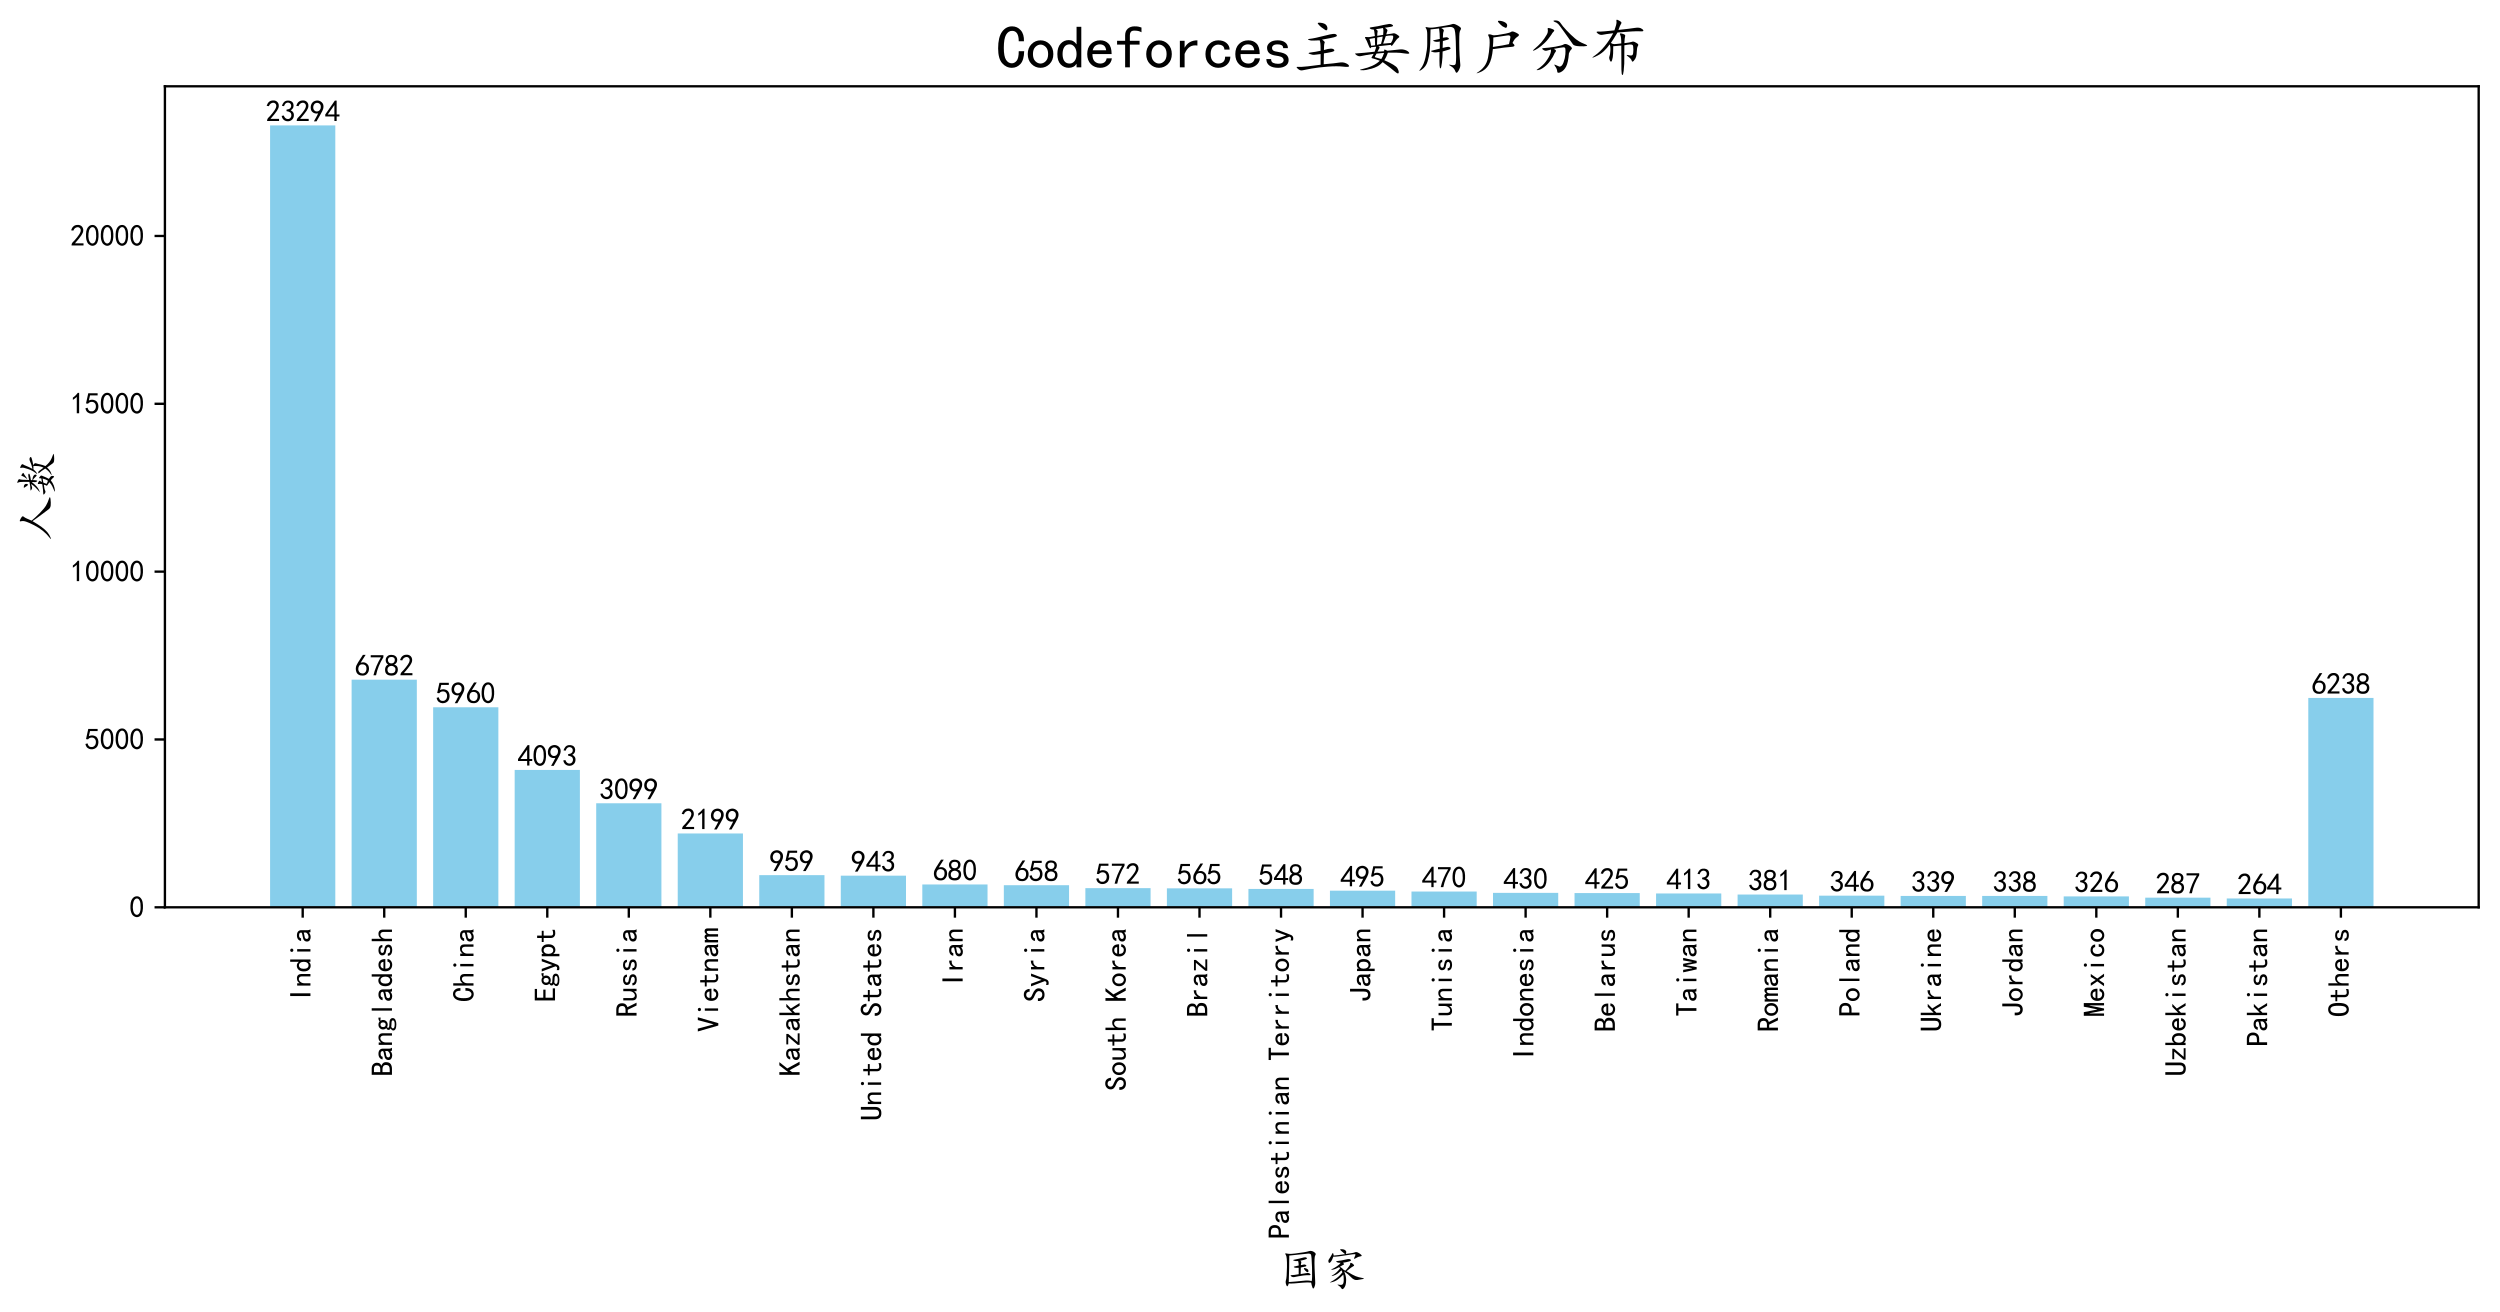 <?xml version="1.0" encoding="utf-8" standalone="no"?>
<!DOCTYPE svg PUBLIC "-//W3C//DTD SVG 1.1//EN"
  "http://www.w3.org/Graphics/SVG/1.1/DTD/svg11.dtd">
<svg xmlns:xlink="http://www.w3.org/1999/xlink" width="844.08pt" height="442.955pt" viewBox="0 0 844.08 442.955" xmlns="http://www.w3.org/2000/svg" version="1.1">
 <defs>
  <style type="text/css">*{stroke-linejoin: round; stroke-linecap: butt}</style>
 </defs>
 <g id="figure_1">
  <g id="patch_1">
   <path d="M 0 442.955 
L 844.08 442.955 
L 844.08 0 
L 0 0 
z
" style="fill: #ffffff"/>
  </g>
  <g id="axes_1">
   <g id="patch_2">
    <path d="M 55.68 306.337 
L 836.88 306.337 
L 836.88 29.137 
L 55.68 29.137 
z
" style="fill: #ffffff"/>
   </g>
   <g id="patch_3">
    <path d="M 91.19 306.337 
L 113.211 306.337 
L 113.211 42.337 
L 91.19 42.337 
z
" clip-path="url(#pf39eb9f924)" style="fill: #87ceeb"/>
   </g>
   <g id="patch_4">
    <path d="M 118.716 306.337 
L 140.737 306.337 
L 140.737 229.474 
L 118.716 229.474 
z
" clip-path="url(#pf39eb9f924)" style="fill: #87ceeb"/>
   </g>
   <g id="patch_5">
    <path d="M 146.242 306.337 
L 168.264 306.337 
L 168.264 238.79 
L 146.242 238.79 
z
" clip-path="url(#pf39eb9f924)" style="fill: #87ceeb"/>
   </g>
   <g id="patch_6">
    <path d="M 173.769 306.337 
L 195.79 306.337 
L 195.79 259.95 
L 173.769 259.95 
z
" clip-path="url(#pf39eb9f924)" style="fill: #87ceeb"/>
   </g>
   <g id="patch_7">
    <path d="M 201.295 306.337 
L 223.316 306.337 
L 223.316 271.215 
L 201.295 271.215 
z
" clip-path="url(#pf39eb9f924)" style="fill: #87ceeb"/>
   </g>
   <g id="patch_8">
    <path d="M 228.822 306.337 
L 250.843 306.337 
L 250.843 281.415 
L 228.822 281.415 
z
" clip-path="url(#pf39eb9f924)" style="fill: #87ceeb"/>
   </g>
   <g id="patch_9">
    <path d="M 256.348 306.337 
L 278.369 306.337 
L 278.369 295.469 
L 256.348 295.469 
z
" clip-path="url(#pf39eb9f924)" style="fill: #87ceeb"/>
   </g>
   <g id="patch_10">
    <path d="M 283.875 306.337 
L 305.896 306.337 
L 305.896 295.65 
L 283.875 295.65 
z
" clip-path="url(#pf39eb9f924)" style="fill: #87ceeb"/>
   </g>
   <g id="patch_11">
    <path d="M 311.401 306.337 
L 333.422 306.337 
L 333.422 298.631 
L 311.401 298.631 
z
" clip-path="url(#pf39eb9f924)" style="fill: #87ceeb"/>
   </g>
   <g id="patch_12">
    <path d="M 338.927 306.337 
L 360.949 306.337 
L 360.949 298.88 
L 338.927 298.88 
z
" clip-path="url(#pf39eb9f924)" style="fill: #87ceeb"/>
   </g>
   <g id="patch_13">
    <path d="M 366.454 306.337 
L 388.475 306.337 
L 388.475 299.855 
L 366.454 299.855 
z
" clip-path="url(#pf39eb9f924)" style="fill: #87ceeb"/>
   </g>
   <g id="patch_14">
    <path d="M 393.98 306.337 
L 416.001 306.337 
L 416.001 299.934 
L 393.98 299.934 
z
" clip-path="url(#pf39eb9f924)" style="fill: #87ceeb"/>
   </g>
   <g id="patch_15">
    <path d="M 421.507 306.337 
L 443.528 306.337 
L 443.528 300.127 
L 421.507 300.127 
z
" clip-path="url(#pf39eb9f924)" style="fill: #87ceeb"/>
   </g>
   <g id="patch_16">
    <path d="M 449.033 306.337 
L 471.054 306.337 
L 471.054 300.727 
L 449.033 300.727 
z
" clip-path="url(#pf39eb9f924)" style="fill: #87ceeb"/>
   </g>
   <g id="patch_17">
    <path d="M 476.56 306.337 
L 498.581 306.337 
L 498.581 301.011 
L 476.56 301.011 
z
" clip-path="url(#pf39eb9f924)" style="fill: #87ceeb"/>
   </g>
   <g id="patch_18">
    <path d="M 504.086 306.337 
L 526.107 306.337 
L 526.107 301.464 
L 504.086 301.464 
z
" clip-path="url(#pf39eb9f924)" style="fill: #87ceeb"/>
   </g>
   <g id="patch_19">
    <path d="M 531.612 306.337 
L 553.634 306.337 
L 553.634 301.521 
L 531.612 301.521 
z
" clip-path="url(#pf39eb9f924)" style="fill: #87ceeb"/>
   </g>
   <g id="patch_20">
    <path d="M 559.139 306.337 
L 581.16 306.337 
L 581.16 301.657 
L 559.139 301.657 
z
" clip-path="url(#pf39eb9f924)" style="fill: #87ceeb"/>
   </g>
   <g id="patch_21">
    <path d="M 586.665 306.337 
L 608.686 306.337 
L 608.686 302.019 
L 586.665 302.019 
z
" clip-path="url(#pf39eb9f924)" style="fill: #87ceeb"/>
   </g>
   <g id="patch_22">
    <path d="M 614.192 306.337 
L 636.213 306.337 
L 636.213 302.416 
L 614.192 302.416 
z
" clip-path="url(#pf39eb9f924)" style="fill: #87ceeb"/>
   </g>
   <g id="patch_23">
    <path d="M 641.718 306.337 
L 663.739 306.337 
L 663.739 302.495 
L 641.718 302.495 
z
" clip-path="url(#pf39eb9f924)" style="fill: #87ceeb"/>
   </g>
   <g id="patch_24">
    <path d="M 669.245 306.337 
L 691.266 306.337 
L 691.266 302.507 
L 669.245 302.507 
z
" clip-path="url(#pf39eb9f924)" style="fill: #87ceeb"/>
   </g>
   <g id="patch_25">
    <path d="M 696.771 306.337 
L 718.792 306.337 
L 718.792 302.643 
L 696.771 302.643 
z
" clip-path="url(#pf39eb9f924)" style="fill: #87ceeb"/>
   </g>
   <g id="patch_26">
    <path d="M 724.297 306.337 
L 746.319 306.337 
L 746.319 303.085 
L 724.297 303.085 
z
" clip-path="url(#pf39eb9f924)" style="fill: #87ceeb"/>
   </g>
   <g id="patch_27">
    <path d="M 751.824 306.337 
L 773.845 306.337 
L 773.845 303.345 
L 751.824 303.345 
z
" clip-path="url(#pf39eb9f924)" style="fill: #87ceeb"/>
   </g>
   <g id="patch_28">
    <path d="M 779.35 306.337 
L 801.371 306.337 
L 801.371 235.64 
L 779.35 235.64 
z
" clip-path="url(#pf39eb9f924)" style="fill: #87ceeb"/>
   </g>
   <g id="matplotlib.axis_1">
    <g id="xtick_1">
     <g id="line2d_1">
      <defs>
       <path id="md4ff982ee7" d="M 0 0 
L 0 3.5 
" style="stroke: #000000; stroke-width: 0.8"/>
      </defs>
      <g>
       <use xlink:href="#md4ff982ee7" x="102.2" y="306.337" style="stroke: #000000; stroke-width: 0.8"/>
      </g>
     </g>
     <g id="text_1">
      <!-- India -->
      <g transform="translate(105.013 338.337) rotate(-90) scale(0.1 -0.1)">
       <defs>
        <path id="KaiTi-49" d="M 1850 125 
L 1275 125 
L 1275 4400 
L 1850 4400 
L 1850 125 
z
" transform="scale(0.016)"/>
        <path id="KaiTi-6e" d="M 2800 125 
L 2300 125 
L 2300 1925 
Q 2300 2225 2150 2400 
Q 2000 2575 1750 2575 
Q 1425 2575 1137 2237 
Q 850 1900 850 1400 
L 850 125 
L 350 125 
L 350 2925 
L 850 2925 
L 850 2400 
Q 1050 2675 1287 2825 
Q 1525 2975 1900 2975 
Q 2350 2975 2575 2725 
Q 2800 2475 2800 2100 
L 2800 125 
z
" transform="scale(0.016)"/>
        <path id="KaiTi-64" d="M 2750 125 
L 2250 125 
L 2250 500 
Q 2100 275 1900 175 
Q 1700 75 1425 75 
Q 925 75 575 437 
Q 225 800 225 1525 
Q 225 2250 575 2625 
Q 925 3000 1425 3000 
Q 1700 3000 1900 2887 
Q 2100 2775 2250 2550 
L 2250 4400 
L 2750 4400 
L 2750 125 
z
M 2250 1525 
Q 2250 2000 2037 2275 
Q 1825 2550 1525 2550 
Q 1150 2550 962 2275 
Q 775 2000 775 1525 
Q 775 1050 962 787 
Q 1150 525 1525 525 
Q 1825 525 2037 787 
Q 2250 1050 2250 1525 
z
" transform="scale(0.016)"/>
        <path id="KaiTi-69" d="M 1800 125 
L 1300 125 
L 1300 2925 
L 1800 2925 
L 1800 125 
z
M 1912 4075 
Q 1925 3875 1750 3775 
Q 1575 3675 1400 3762 
Q 1225 3850 1212 4050 
Q 1200 4250 1375 4350 
Q 1550 4450 1725 4362 
Q 1900 4275 1912 4075 
z
" transform="scale(0.016)"/>
        <path id="KaiTi-61" d="M 2875 125 
L 2275 125 
Q 2225 175 2200 262 
Q 2175 350 2175 475 
Q 2000 275 1750 175 
Q 1500 75 1225 75 
Q 825 75 550 275 
Q 275 475 275 850 
Q 275 1225 525 1450 
Q 775 1675 1300 1750 
Q 1650 1800 1912 1875 
Q 2175 1950 2175 2075 
Q 2175 2225 2062 2375 
Q 1950 2525 1575 2525 
Q 1275 2525 1137 2412 
Q 1000 2300 950 2100 
L 400 2100 
Q 450 2500 762 2737 
Q 1075 2975 1575 2975 
Q 2125 2975 2400 2725 
Q 2675 2475 2675 2025 
L 2675 650 
Q 2675 500 2725 375 
Q 2775 250 2875 125 
z
M 2175 1050 
L 2175 1550 
Q 2025 1500 1887 1462 
Q 1750 1425 1425 1375 
Q 1050 1325 937 1200 
Q 825 1075 825 900 
Q 825 750 937 637 
Q 1050 525 1275 525 
Q 1500 525 1762 650 
Q 2025 775 2175 1050 
z
" transform="scale(0.016)"/>
       </defs>
       <use xlink:href="#KaiTi-49"/>
       <use xlink:href="#KaiTi-6e" transform="translate(50 0)"/>
       <use xlink:href="#KaiTi-64" transform="translate(100 0)"/>
       <use xlink:href="#KaiTi-69" transform="translate(150 0)"/>
       <use xlink:href="#KaiTi-61" transform="translate(200 0)"/>
      </g>
     </g>
    </g>
    <g id="xtick_2">
     <g id="line2d_2">
      <g>
       <use xlink:href="#md4ff982ee7" x="129.727" y="306.337" style="stroke: #000000; stroke-width: 0.8"/>
      </g>
     </g>
     <g id="text_2">
      <!-- Bangladesh -->
      <g transform="translate(132.539 363.337) rotate(-90) scale(0.1 -0.1)">
       <defs>
        <path id="KaiTi-42" d="M 2950 1400 
Q 2950 675 2550 400 
Q 2150 125 1525 125 
L 275 125 
L 275 4400 
L 1575 4400 
Q 2200 4400 2512 4075 
Q 2825 3750 2825 3300 
Q 2825 2850 2612 2637 
Q 2400 2425 2175 2350 
Q 2475 2275 2712 2037 
Q 2950 1800 2950 1400 
z
M 2250 3300 
Q 2250 3625 2062 3775 
Q 1875 3925 1600 3925 
L 850 3925 
L 850 2600 
L 1575 2600 
Q 1850 2600 2050 2762 
Q 2250 2925 2250 3300 
z
M 2350 1400 
Q 2350 1800 2087 1962 
Q 1825 2125 1500 2125 
L 850 2125 
L 850 600 
L 1425 600 
Q 1875 600 2112 775 
Q 2350 950 2350 1400 
z
" transform="scale(0.016)"/>
        <path id="KaiTi-67" d="M 2975 2500 
Q 2800 2550 2637 2562 
Q 2475 2575 2300 2525 
Q 2375 2450 2425 2337 
Q 2475 2225 2475 2000 
Q 2475 1575 2187 1300 
Q 1900 1025 1475 1025 
Q 1375 1025 1212 1062 
Q 1050 1100 950 1150 
Q 875 1100 850 1050 
Q 825 1000 825 925 
Q 825 800 1000 737 
Q 1175 675 1625 675 
Q 2350 675 2612 475 
Q 2875 275 2875 -25 
Q 2875 -425 2487 -612 
Q 2100 -800 1575 -800 
Q 900 -800 575 -625 
Q 250 -450 250 -150 
Q 250 0 375 150 
Q 500 300 700 400 
Q 550 475 462 587 
Q 375 700 375 875 
Q 375 1025 487 1137 
Q 600 1250 750 1325 
Q 625 1450 550 1625 
Q 475 1800 475 2000 
Q 475 2425 762 2700 
Q 1050 2975 1475 2975 
Q 1700 2975 1862 2912 
Q 2025 2850 2150 2725 
Q 2350 2875 2550 2937 
Q 2750 3000 2975 2975 
L 2975 2500 
z
M 1975 2000 
Q 1975 2250 1850 2400 
Q 1725 2550 1475 2550 
Q 1225 2550 1100 2400 
Q 975 2250 975 2000 
Q 975 1750 1100 1600 
Q 1225 1450 1475 1450 
Q 1725 1450 1850 1600 
Q 1975 1750 1975 2000 
z
M 2400 -75 
Q 2400 25 2287 125 
Q 2175 225 1725 225 
Q 1625 225 1450 237 
Q 1275 250 1050 275 
Q 850 200 775 100 
Q 700 0 700 -100 
Q 700 -250 900 -350 
Q 1100 -450 1600 -450 
Q 2025 -450 2212 -337 
Q 2400 -225 2400 -75 
z
" transform="scale(0.016)"/>
        <path id="KaiTi-6c" d="M 1825 125 
L 1325 125 
L 1325 4400 
L 1825 4400 
L 1825 125 
z
" transform="scale(0.016)"/>
        <path id="KaiTi-65" d="M 2850 1075 
Q 2800 625 2450 350 
Q 2100 75 1625 75 
Q 1025 75 637 462 
Q 250 850 250 1525 
Q 250 2200 637 2587 
Q 1025 2975 1625 2975 
Q 2150 2975 2487 2637 
Q 2825 2300 2825 1525 
L 800 1525 
Q 800 975 1037 750 
Q 1275 525 1625 525 
Q 1900 525 2075 662 
Q 2250 800 2300 1075 
L 2850 1075 
z
M 2250 1925 
Q 2200 2275 2025 2412 
Q 1850 2550 1575 2550 
Q 1325 2550 1125 2412 
Q 925 2275 825 1925 
L 2250 1925 
z
" transform="scale(0.016)"/>
        <path id="KaiTi-73" d="M 2750 900 
Q 2750 500 2437 287 
Q 2125 75 1650 75 
Q 1050 75 725 312 
Q 400 550 400 1000 
L 900 1000 
Q 900 700 1112 600 
Q 1325 500 1625 500 
Q 1925 500 2075 612 
Q 2225 725 2225 900 
Q 2225 1025 2100 1150 
Q 1975 1275 1475 1350 
Q 900 1425 687 1637 
Q 475 1850 475 2200 
Q 475 2500 762 2737 
Q 1050 2975 1600 2975 
Q 2100 2975 2387 2750 
Q 2675 2525 2675 2150 
L 2175 2150 
Q 2175 2375 2012 2462 
Q 1850 2550 1600 2550 
Q 1275 2550 1137 2437 
Q 1000 2325 1000 2175 
Q 1000 2000 1125 1900 
Q 1250 1800 1650 1750 
Q 2300 1650 2525 1437 
Q 2750 1225 2750 900 
z
" transform="scale(0.016)"/>
        <path id="KaiTi-68" d="M 2800 125 
L 2300 125 
L 2300 1925 
Q 2300 2225 2150 2400 
Q 2000 2575 1750 2575 
Q 1425 2575 1137 2237 
Q 850 1900 850 1400 
L 850 125 
L 350 125 
L 350 4400 
L 850 4400 
L 850 2400 
Q 1050 2675 1287 2825 
Q 1525 2975 1900 2975 
Q 2350 2975 2575 2725 
Q 2800 2475 2800 2100 
L 2800 125 
z
" transform="scale(0.016)"/>
       </defs>
       <use xlink:href="#KaiTi-42"/>
       <use xlink:href="#KaiTi-61" transform="translate(50 0)"/>
       <use xlink:href="#KaiTi-6e" transform="translate(100 0)"/>
       <use xlink:href="#KaiTi-67" transform="translate(150 0)"/>
       <use xlink:href="#KaiTi-6c" transform="translate(200 0)"/>
       <use xlink:href="#KaiTi-61" transform="translate(250 0)"/>
       <use xlink:href="#KaiTi-64" transform="translate(300 0)"/>
       <use xlink:href="#KaiTi-65" transform="translate(350 0)"/>
       <use xlink:href="#KaiTi-73" transform="translate(400 0)"/>
       <use xlink:href="#KaiTi-68" transform="translate(450 0)"/>
      </g>
     </g>
    </g>
    <g id="xtick_3">
     <g id="line2d_3">
      <g>
       <use xlink:href="#md4ff982ee7" x="157.253" y="306.337" style="stroke: #000000; stroke-width: 0.8"/>
      </g>
     </g>
     <g id="text_3">
      <!-- China -->
      <g transform="translate(160.065 338.337) rotate(-90) scale(0.1 -0.1)">
       <defs>
        <path id="KaiTi-43" d="M 2975 1825 
Q 2950 875 2575 475 
Q 2200 75 1675 75 
Q 1075 75 650 562 
Q 225 1050 225 2125 
Q 225 3300 637 3875 
Q 1050 4450 1700 4450 
Q 2250 4450 2612 4037 
Q 2975 3625 2950 2875 
L 2400 2875 
Q 2400 3425 2225 3700 
Q 2050 3975 1700 3975 
Q 1300 3975 1062 3562 
Q 825 3150 825 2175 
Q 825 1275 1062 912 
Q 1300 550 1675 550 
Q 1950 550 2175 812 
Q 2400 1075 2400 1825 
L 2975 1825 
z
" transform="scale(0.016)"/>
       </defs>
       <use xlink:href="#KaiTi-43"/>
       <use xlink:href="#KaiTi-68" transform="translate(50 0)"/>
       <use xlink:href="#KaiTi-69" transform="translate(100 0)"/>
       <use xlink:href="#KaiTi-6e" transform="translate(150 0)"/>
       <use xlink:href="#KaiTi-61" transform="translate(200 0)"/>
      </g>
     </g>
    </g>
    <g id="xtick_4">
     <g id="line2d_4">
      <g>
       <use xlink:href="#md4ff982ee7" x="184.779" y="306.337" style="stroke: #000000; stroke-width: 0.8"/>
      </g>
     </g>
     <g id="text_4">
      <!-- Egypt -->
      <g transform="translate(187.592 338.337) rotate(-90) scale(0.1 -0.1)">
       <defs>
        <path id="KaiTi-45" d="M 2900 125 
L 350 125 
L 350 4400 
L 2775 4400 
L 2775 3925 
L 925 3925 
L 925 2600 
L 2625 2600 
L 2625 2125 
L 925 2125 
L 925 600 
L 2900 600 
L 2900 125 
z
" transform="scale(0.016)"/>
        <path id="KaiTi-79" d="M 2900 2925 
L 1750 -100 
Q 1650 -450 1450 -625 
Q 1250 -800 950 -800 
Q 825 -800 712 -787 
Q 600 -775 500 -725 
L 500 -225 
Q 600 -275 700 -300 
Q 800 -325 875 -325 
Q 1075 -325 1150 -262 
Q 1225 -200 1300 25 
L 200 2925 
L 750 2925 
L 1550 725 
L 1575 725 
L 2350 2925 
L 2900 2925 
z
" transform="scale(0.016)"/>
        <path id="KaiTi-70" d="M 2825 1525 
Q 2825 800 2475 425 
Q 2125 50 1625 50 
Q 1350 50 1150 162 
Q 950 275 800 500 
L 800 -800 
L 300 -800 
L 300 2925 
L 800 2925 
L 800 2550 
Q 950 2775 1150 2875 
Q 1350 2975 1625 2975 
Q 2125 2975 2475 2612 
Q 2825 2250 2825 1525 
z
M 2275 1525 
Q 2275 2000 2087 2262 
Q 1900 2525 1525 2525 
Q 1225 2525 1012 2262 
Q 800 2000 800 1525 
Q 800 1050 1012 775 
Q 1225 500 1525 500 
Q 1900 500 2087 775 
Q 2275 1050 2275 1525 
z
" transform="scale(0.016)"/>
        <path id="KaiTi-74" d="M 2750 200 
Q 2625 150 2462 112 
Q 2300 75 2025 75 
Q 1575 75 1300 325 
Q 1025 575 1025 1025 
L 1025 2525 
L 175 2525 
L 175 2925 
L 1025 2925 
L 1025 3900 
L 1525 3900 
L 1525 2925 
L 2550 2925 
L 2550 2525 
L 1525 2525 
L 1525 1000 
Q 1525 800 1625 662 
Q 1725 525 2000 525 
Q 2275 525 2450 575 
Q 2625 625 2750 700 
L 2750 200 
z
" transform="scale(0.016)"/>
       </defs>
       <use xlink:href="#KaiTi-45"/>
       <use xlink:href="#KaiTi-67" transform="translate(50 0)"/>
       <use xlink:href="#KaiTi-79" transform="translate(100 0)"/>
       <use xlink:href="#KaiTi-70" transform="translate(150 0)"/>
       <use xlink:href="#KaiTi-74" transform="translate(200 0)"/>
      </g>
     </g>
    </g>
    <g id="xtick_5">
     <g id="line2d_5">
      <g>
       <use xlink:href="#md4ff982ee7" x="212.306" y="306.337" style="stroke: #000000; stroke-width: 0.8"/>
      </g>
     </g>
     <g id="text_5">
      <!-- Russia -->
      <g transform="translate(215.118 343.337) rotate(-90) scale(0.1 -0.1)">
       <defs>
        <path id="KaiTi-52" d="M 3000 125 
L 2400 125 
L 1500 1975 
L 850 1975 
L 850 125 
L 275 125 
L 275 4400 
L 1525 4400 
Q 2125 4400 2500 4112 
Q 2875 3825 2875 3175 
Q 2875 2675 2625 2400 
Q 2375 2125 2050 2050 
L 3000 125 
z
M 2300 3175 
Q 2300 3525 2087 3725 
Q 1875 3925 1400 3925 
L 850 3925 
L 850 2450 
L 1550 2450 
Q 1850 2450 2075 2612 
Q 2300 2775 2300 3175 
z
" transform="scale(0.016)"/>
        <path id="KaiTi-75" d="M 2800 125 
L 2300 125 
L 2300 650 
Q 2100 375 1862 225 
Q 1625 75 1250 75 
Q 800 75 575 325 
Q 350 575 350 950 
L 350 2925 
L 850 2925 
L 850 1125 
Q 850 825 1000 650 
Q 1150 475 1400 475 
Q 1725 475 2012 812 
Q 2300 1150 2300 1650 
L 2300 2925 
L 2800 2925 
L 2800 125 
z
" transform="scale(0.016)"/>
       </defs>
       <use xlink:href="#KaiTi-52"/>
       <use xlink:href="#KaiTi-75" transform="translate(50 0)"/>
       <use xlink:href="#KaiTi-73" transform="translate(100 0)"/>
       <use xlink:href="#KaiTi-73" transform="translate(150 0)"/>
       <use xlink:href="#KaiTi-69" transform="translate(200 0)"/>
       <use xlink:href="#KaiTi-61" transform="translate(250 0)"/>
      </g>
     </g>
    </g>
    <g id="xtick_6">
     <g id="line2d_6">
      <g>
       <use xlink:href="#md4ff982ee7" x="239.832" y="306.337" style="stroke: #000000; stroke-width: 0.8"/>
      </g>
     </g>
     <g id="text_6">
      <!-- Vietnam -->
      <g transform="translate(242.645 348.337) rotate(-90) scale(0.1 -0.1)">
       <defs>
        <path id="KaiTi-56" d="M 3050 4400 
L 1800 75 
L 1300 75 
L 50 4400 
L 650 4400 
L 1525 1125 
L 1575 1125 
L 2450 4400 
L 3050 4400 
z
" transform="scale(0.016)"/>
        <path id="KaiTi-6d" d="M 3050 125 
L 2550 125 
L 2550 2150 
Q 2550 2300 2500 2400 
Q 2450 2500 2300 2500 
Q 2125 2500 1975 2312 
Q 1825 2125 1825 1825 
L 1825 125 
L 1325 125 
L 1325 2150 
Q 1325 2300 1275 2400 
Q 1225 2500 1075 2500 
Q 900 2500 750 2312 
Q 600 2125 600 1825 
L 600 125 
L 100 125 
L 100 2925 
L 600 2925 
L 600 2550 
Q 725 2750 900 2862 
Q 1075 2975 1275 2975 
Q 1475 2975 1612 2862 
Q 1750 2750 1800 2550 
Q 1925 2750 2087 2862 
Q 2250 2975 2450 2975 
Q 2750 2975 2900 2812 
Q 3050 2650 3050 2350 
L 3050 125 
z
" transform="scale(0.016)"/>
       </defs>
       <use xlink:href="#KaiTi-56"/>
       <use xlink:href="#KaiTi-69" transform="translate(50 0)"/>
       <use xlink:href="#KaiTi-65" transform="translate(100 0)"/>
       <use xlink:href="#KaiTi-74" transform="translate(150 0)"/>
       <use xlink:href="#KaiTi-6e" transform="translate(200 0)"/>
       <use xlink:href="#KaiTi-61" transform="translate(250 0)"/>
       <use xlink:href="#KaiTi-6d" transform="translate(300 0)"/>
      </g>
     </g>
    </g>
    <g id="xtick_7">
     <g id="line2d_7">
      <g>
       <use xlink:href="#md4ff982ee7" x="267.359" y="306.337" style="stroke: #000000; stroke-width: 0.8"/>
      </g>
     </g>
     <g id="text_7">
      <!-- Kazakhstan -->
      <g transform="translate(270.171 363.337) rotate(-90) scale(0.1 -0.1)">
       <defs>
        <path id="KaiTi-4b" d="M 3050 125 
L 2400 125 
L 1250 2250 
L 850 1725 
L 850 125 
L 275 125 
L 275 4400 
L 850 4400 
L 850 2550 
L 2275 4400 
L 2950 4400 
L 1625 2725 
L 3050 125 
z
" transform="scale(0.016)"/>
        <path id="KaiTi-7a" d="M 2775 125 
L 350 125 
L 350 525 
L 2050 2525 
L 450 2525 
L 450 2925 
L 2650 2925 
L 2650 2525 
L 950 525 
L 2775 525 
L 2775 125 
z
" transform="scale(0.016)"/>
        <path id="KaiTi-6b" d="M 2925 125 
L 2350 125 
L 1450 1650 
L 875 1100 
L 875 125 
L 375 125 
L 375 4400 
L 875 4400 
L 875 1675 
L 2125 2925 
L 2750 2925 
L 1775 1975 
L 2925 125 
z
" transform="scale(0.016)"/>
       </defs>
       <use xlink:href="#KaiTi-4b"/>
       <use xlink:href="#KaiTi-61" transform="translate(50 0)"/>
       <use xlink:href="#KaiTi-7a" transform="translate(100 0)"/>
       <use xlink:href="#KaiTi-61" transform="translate(150 0)"/>
       <use xlink:href="#KaiTi-6b" transform="translate(200 0)"/>
       <use xlink:href="#KaiTi-68" transform="translate(250 0)"/>
       <use xlink:href="#KaiTi-73" transform="translate(300 0)"/>
       <use xlink:href="#KaiTi-74" transform="translate(350 0)"/>
       <use xlink:href="#KaiTi-61" transform="translate(400 0)"/>
       <use xlink:href="#KaiTi-6e" transform="translate(450 0)"/>
      </g>
     </g>
    </g>
    <g id="xtick_8">
     <g id="line2d_8">
      <g>
       <use xlink:href="#md4ff982ee7" x="294.885" y="306.337" style="stroke: #000000; stroke-width: 0.8"/>
      </g>
     </g>
     <g id="text_8">
      <!-- United States -->
      <g transform="translate(297.698 378.337) rotate(-90) scale(0.1 -0.1)">
       <defs>
        <path id="KaiTi-55" d="M 2875 1375 
Q 2875 775 2562 425 
Q 2250 75 1575 75 
Q 900 75 587 425 
Q 275 775 275 1375 
L 275 4400 
L 850 4400 
L 850 1375 
Q 850 950 1050 750 
Q 1250 550 1575 550 
Q 1900 550 2100 750 
Q 2300 950 2300 1375 
L 2300 4400 
L 2875 4400 
L 2875 1375 
z
" transform="scale(0.016)"/>
        <path id="KaiTi-20" transform="scale(0.016)"/>
        <path id="KaiTi-53" d="M 2900 1325 
Q 2900 750 2537 412 
Q 2175 75 1550 75 
Q 925 75 575 425 
Q 225 775 225 1300 
L 225 1475 
L 800 1475 
L 800 1325 
Q 800 950 1025 750 
Q 1250 550 1550 550 
Q 1950 550 2137 762 
Q 2325 975 2325 1275 
Q 2325 1525 2100 1737 
Q 1875 1950 1450 2125 
Q 850 2350 587 2625 
Q 325 2900 325 3275 
Q 325 3800 687 4125 
Q 1050 4450 1550 4450 
Q 2200 4450 2487 4062 
Q 2775 3675 2775 3225 
L 2200 3225 
Q 2225 3500 2050 3725 
Q 1875 3950 1550 3950 
Q 1250 3950 1075 3787 
Q 900 3625 900 3350 
Q 900 3125 1037 2962 
Q 1175 2800 1750 2575 
Q 2300 2350 2600 2037 
Q 2900 1725 2900 1325 
z
" transform="scale(0.016)"/>
       </defs>
       <use xlink:href="#KaiTi-55"/>
       <use xlink:href="#KaiTi-6e" transform="translate(50 0)"/>
       <use xlink:href="#KaiTi-69" transform="translate(100 0)"/>
       <use xlink:href="#KaiTi-74" transform="translate(150 0)"/>
       <use xlink:href="#KaiTi-65" transform="translate(200 0)"/>
       <use xlink:href="#KaiTi-64" transform="translate(250 0)"/>
       <use xlink:href="#KaiTi-20" transform="translate(300 0)"/>
       <use xlink:href="#KaiTi-53" transform="translate(350 0)"/>
       <use xlink:href="#KaiTi-74" transform="translate(400 0)"/>
       <use xlink:href="#KaiTi-61" transform="translate(450 0)"/>
       <use xlink:href="#KaiTi-74" transform="translate(500 0)"/>
       <use xlink:href="#KaiTi-65" transform="translate(550 0)"/>
       <use xlink:href="#KaiTi-73" transform="translate(600 0)"/>
      </g>
     </g>
    </g>
    <g id="xtick_9">
     <g id="line2d_9">
      <g>
       <use xlink:href="#md4ff982ee7" x="322.412" y="306.337" style="stroke: #000000; stroke-width: 0.8"/>
      </g>
     </g>
     <g id="text_9">
      <!-- Iran -->
      <g transform="translate(325.224 333.337) rotate(-90) scale(0.1 -0.1)">
       <defs>
        <path id="KaiTi-72" d="M 2500 2425 
Q 2025 2500 1700 2287 
Q 1375 2075 1150 1550 
L 1150 125 
L 650 125 
L 650 2925 
L 1150 2925 
L 1150 2200 
Q 1375 2600 1712 2787 
Q 2050 2975 2500 2975 
L 2500 2425 
z
" transform="scale(0.016)"/>
       </defs>
       <use xlink:href="#KaiTi-49"/>
       <use xlink:href="#KaiTi-72" transform="translate(50 0)"/>
       <use xlink:href="#KaiTi-61" transform="translate(100 0)"/>
       <use xlink:href="#KaiTi-6e" transform="translate(150 0)"/>
      </g>
     </g>
    </g>
    <g id="xtick_10">
     <g id="line2d_10">
      <g>
       <use xlink:href="#md4ff982ee7" x="349.938" y="306.337" style="stroke: #000000; stroke-width: 0.8"/>
      </g>
     </g>
     <g id="text_10">
      <!-- Syria -->
      <g transform="translate(352.79 338.337) rotate(-90) scale(0.1 -0.1)">
       <use xlink:href="#KaiTi-53"/>
       <use xlink:href="#KaiTi-79" transform="translate(50 0)"/>
       <use xlink:href="#KaiTi-72" transform="translate(100 0)"/>
       <use xlink:href="#KaiTi-69" transform="translate(150 0)"/>
       <use xlink:href="#KaiTi-61" transform="translate(200 0)"/>
      </g>
     </g>
    </g>
    <g id="xtick_11">
     <g id="line2d_11">
      <g>
       <use xlink:href="#md4ff982ee7" x="377.464" y="306.337" style="stroke: #000000; stroke-width: 0.8"/>
      </g>
     </g>
     <g id="text_11">
      <!-- South Korea -->
      <g transform="translate(380.277 368.337) rotate(-90) scale(0.1 -0.1)">
       <defs>
        <path id="KaiTi-6f" d="M 2925 1525 
Q 2925 875 2525 475 
Q 2125 75 1575 75 
Q 1025 75 625 475 
Q 225 875 225 1525 
Q 225 2175 625 2575 
Q 1025 2975 1575 2975 
Q 2125 2975 2525 2575 
Q 2925 2175 2925 1525 
z
M 2375 1525 
Q 2375 2025 2125 2275 
Q 1875 2525 1575 2525 
Q 1275 2525 1025 2275 
Q 775 2025 775 1525 
Q 775 1025 1025 775 
Q 1275 525 1575 525 
Q 1875 525 2125 775 
Q 2375 1025 2375 1525 
z
" transform="scale(0.016)"/>
       </defs>
       <use xlink:href="#KaiTi-53"/>
       <use xlink:href="#KaiTi-6f" transform="translate(50 0)"/>
       <use xlink:href="#KaiTi-75" transform="translate(100 0)"/>
       <use xlink:href="#KaiTi-74" transform="translate(150 0)"/>
       <use xlink:href="#KaiTi-68" transform="translate(200 0)"/>
       <use xlink:href="#KaiTi-20" transform="translate(250 0)"/>
       <use xlink:href="#KaiTi-4b" transform="translate(300 0)"/>
       <use xlink:href="#KaiTi-6f" transform="translate(350 0)"/>
       <use xlink:href="#KaiTi-72" transform="translate(400 0)"/>
       <use xlink:href="#KaiTi-65" transform="translate(450 0)"/>
       <use xlink:href="#KaiTi-61" transform="translate(500 0)"/>
      </g>
     </g>
    </g>
    <g id="xtick_12">
     <g id="line2d_12">
      <g>
       <use xlink:href="#md4ff982ee7" x="404.991" y="306.337" style="stroke: #000000; stroke-width: 0.8"/>
      </g>
     </g>
     <g id="text_12">
      <!-- Brazil -->
      <g transform="translate(407.803 343.337) rotate(-90) scale(0.1 -0.1)">
       <use xlink:href="#KaiTi-42"/>
       <use xlink:href="#KaiTi-72" transform="translate(50 0)"/>
       <use xlink:href="#KaiTi-61" transform="translate(100 0)"/>
       <use xlink:href="#KaiTi-7a" transform="translate(150 0)"/>
       <use xlink:href="#KaiTi-69" transform="translate(200 0)"/>
       <use xlink:href="#KaiTi-6c" transform="translate(250 0)"/>
      </g>
     </g>
    </g>
    <g id="xtick_13">
     <g id="line2d_13">
      <g>
       <use xlink:href="#md4ff982ee7" x="432.517" y="306.337" style="stroke: #000000; stroke-width: 0.8"/>
      </g>
     </g>
     <g id="text_13">
      <!-- Palestinian Territory -->
      <g transform="translate(435.369 418.337) rotate(-90) scale(0.1 -0.1)">
       <defs>
        <path id="KaiTi-50" d="M 2950 3100 
Q 2950 2500 2600 2150 
Q 2250 1800 1625 1800 
L 900 1800 
L 900 125 
L 325 125 
L 325 4400 
L 1625 4400 
Q 2250 4400 2600 4050 
Q 2950 3700 2950 3100 
z
M 2375 3100 
Q 2375 3575 2150 3750 
Q 1925 3925 1475 3925 
L 900 3925 
L 900 2275 
L 1475 2275 
Q 1925 2275 2150 2450 
Q 2375 2625 2375 3100 
z
" transform="scale(0.016)"/>
        <path id="KaiTi-54" d="M 2850 3925 
L 1850 3925 
L 1850 125 
L 1275 125 
L 1275 3925 
L 275 3925 
L 275 4400 
L 2850 4400 
L 2850 3925 
z
" transform="scale(0.016)"/>
       </defs>
       <use xlink:href="#KaiTi-50"/>
       <use xlink:href="#KaiTi-61" transform="translate(50 0)"/>
       <use xlink:href="#KaiTi-6c" transform="translate(100 0)"/>
       <use xlink:href="#KaiTi-65" transform="translate(150 0)"/>
       <use xlink:href="#KaiTi-73" transform="translate(200 0)"/>
       <use xlink:href="#KaiTi-74" transform="translate(250 0)"/>
       <use xlink:href="#KaiTi-69" transform="translate(300 0)"/>
       <use xlink:href="#KaiTi-6e" transform="translate(350 0)"/>
       <use xlink:href="#KaiTi-69" transform="translate(400 0)"/>
       <use xlink:href="#KaiTi-61" transform="translate(450 0)"/>
       <use xlink:href="#KaiTi-6e" transform="translate(500 0)"/>
       <use xlink:href="#KaiTi-20" transform="translate(550 0)"/>
       <use xlink:href="#KaiTi-54" transform="translate(600 0)"/>
       <use xlink:href="#KaiTi-65" transform="translate(650 0)"/>
       <use xlink:href="#KaiTi-72" transform="translate(700 0)"/>
       <use xlink:href="#KaiTi-72" transform="translate(750 0)"/>
       <use xlink:href="#KaiTi-69" transform="translate(800 0)"/>
       <use xlink:href="#KaiTi-74" transform="translate(850 0)"/>
       <use xlink:href="#KaiTi-6f" transform="translate(900 0)"/>
       <use xlink:href="#KaiTi-72" transform="translate(950 0)"/>
       <use xlink:href="#KaiTi-79" transform="translate(1000 0)"/>
      </g>
     </g>
    </g>
    <g id="xtick_14">
     <g id="line2d_14">
      <g>
       <use xlink:href="#md4ff982ee7" x="460.044" y="306.337" style="stroke: #000000; stroke-width: 0.8"/>
      </g>
     </g>
     <g id="text_14">
      <!-- Japan -->
      <g transform="translate(462.856 338.337) rotate(-90) scale(0.1 -0.1)">
       <defs>
        <path id="KaiTi-4a" d="M 2800 1550 
Q 2800 775 2462 425 
Q 2125 75 1550 75 
Q 1025 75 675 412 
Q 325 750 325 1500 
L 325 1775 
L 900 1775 
L 900 1425 
Q 900 975 1087 787 
Q 1275 600 1525 600 
Q 1875 600 2050 800 
Q 2225 1000 2225 1525 
L 2225 4400 
L 2800 4400 
L 2800 1550 
z
" transform="scale(0.016)"/>
       </defs>
       <use xlink:href="#KaiTi-4a"/>
       <use xlink:href="#KaiTi-61" transform="translate(50 0)"/>
       <use xlink:href="#KaiTi-70" transform="translate(100 0)"/>
       <use xlink:href="#KaiTi-61" transform="translate(150 0)"/>
       <use xlink:href="#KaiTi-6e" transform="translate(200 0)"/>
      </g>
     </g>
    </g>
    <g id="xtick_15">
     <g id="line2d_15">
      <g>
       <use xlink:href="#md4ff982ee7" x="487.57" y="306.337" style="stroke: #000000; stroke-width: 0.8"/>
      </g>
     </g>
     <g id="text_15">
      <!-- Tunisia -->
      <g transform="translate(490.383 348.337) rotate(-90) scale(0.1 -0.1)">
       <use xlink:href="#KaiTi-54"/>
       <use xlink:href="#KaiTi-75" transform="translate(50 0)"/>
       <use xlink:href="#KaiTi-6e" transform="translate(100 0)"/>
       <use xlink:href="#KaiTi-69" transform="translate(150 0)"/>
       <use xlink:href="#KaiTi-73" transform="translate(200 0)"/>
       <use xlink:href="#KaiTi-69" transform="translate(250 0)"/>
       <use xlink:href="#KaiTi-61" transform="translate(300 0)"/>
      </g>
     </g>
    </g>
    <g id="xtick_16">
     <g id="line2d_16">
      <g>
       <use xlink:href="#md4ff982ee7" x="515.097" y="306.337" style="stroke: #000000; stroke-width: 0.8"/>
      </g>
     </g>
     <g id="text_16">
      <!-- Indonesia -->
      <g transform="translate(517.909 358.337) rotate(-90) scale(0.1 -0.1)">
       <use xlink:href="#KaiTi-49"/>
       <use xlink:href="#KaiTi-6e" transform="translate(50 0)"/>
       <use xlink:href="#KaiTi-64" transform="translate(100 0)"/>
       <use xlink:href="#KaiTi-6f" transform="translate(150 0)"/>
       <use xlink:href="#KaiTi-6e" transform="translate(200 0)"/>
       <use xlink:href="#KaiTi-65" transform="translate(250 0)"/>
       <use xlink:href="#KaiTi-73" transform="translate(300 0)"/>
       <use xlink:href="#KaiTi-69" transform="translate(350 0)"/>
       <use xlink:href="#KaiTi-61" transform="translate(400 0)"/>
      </g>
     </g>
    </g>
    <g id="xtick_17">
     <g id="line2d_17">
      <g>
       <use xlink:href="#md4ff982ee7" x="542.623" y="306.337" style="stroke: #000000; stroke-width: 0.8"/>
      </g>
     </g>
     <g id="text_17">
      <!-- Belarus -->
      <g transform="translate(545.435 348.337) rotate(-90) scale(0.1 -0.1)">
       <use xlink:href="#KaiTi-42"/>
       <use xlink:href="#KaiTi-65" transform="translate(50 0)"/>
       <use xlink:href="#KaiTi-6c" transform="translate(100 0)"/>
       <use xlink:href="#KaiTi-61" transform="translate(150 0)"/>
       <use xlink:href="#KaiTi-72" transform="translate(200 0)"/>
       <use xlink:href="#KaiTi-75" transform="translate(250 0)"/>
       <use xlink:href="#KaiTi-73" transform="translate(300 0)"/>
      </g>
     </g>
    </g>
    <g id="xtick_18">
     <g id="line2d_18">
      <g>
       <use xlink:href="#md4ff982ee7" x="570.149" y="306.337" style="stroke: #000000; stroke-width: 0.8"/>
      </g>
     </g>
     <g id="text_18">
      <!-- Taiwan -->
      <g transform="translate(572.962 343.337) rotate(-90) scale(0.1 -0.1)">
       <defs>
        <path id="KaiTi-77" d="M 3075 2925 
L 2450 75 
L 1975 75 
L 1575 2250 
L 1525 2250 
L 1125 75 
L 650 75 
L 25 2925 
L 550 2925 
L 875 1050 
L 925 1050 
L 1275 2925 
L 1825 2925 
L 2175 1050 
L 2225 1050 
L 2550 2925 
L 3075 2925 
z
" transform="scale(0.016)"/>
       </defs>
       <use xlink:href="#KaiTi-54"/>
       <use xlink:href="#KaiTi-61" transform="translate(50 0)"/>
       <use xlink:href="#KaiTi-69" transform="translate(100 0)"/>
       <use xlink:href="#KaiTi-77" transform="translate(150 0)"/>
       <use xlink:href="#KaiTi-61" transform="translate(200 0)"/>
       <use xlink:href="#KaiTi-6e" transform="translate(250 0)"/>
      </g>
     </g>
    </g>
    <g id="xtick_19">
     <g id="line2d_19">
      <g>
       <use xlink:href="#md4ff982ee7" x="597.676" y="306.337" style="stroke: #000000; stroke-width: 0.8"/>
      </g>
     </g>
     <g id="text_19">
      <!-- Romania -->
      <g transform="translate(600.488 348.337) rotate(-90) scale(0.1 -0.1)">
       <use xlink:href="#KaiTi-52"/>
       <use xlink:href="#KaiTi-6f" transform="translate(50 0)"/>
       <use xlink:href="#KaiTi-6d" transform="translate(100 0)"/>
       <use xlink:href="#KaiTi-61" transform="translate(150 0)"/>
       <use xlink:href="#KaiTi-6e" transform="translate(200 0)"/>
       <use xlink:href="#KaiTi-69" transform="translate(250 0)"/>
       <use xlink:href="#KaiTi-61" transform="translate(300 0)"/>
      </g>
     </g>
    </g>
    <g id="xtick_20">
     <g id="line2d_20">
      <g>
       <use xlink:href="#md4ff982ee7" x="625.202" y="306.337" style="stroke: #000000; stroke-width: 0.8"/>
      </g>
     </g>
     <g id="text_20">
      <!-- Poland -->
      <g transform="translate(628.015 343.337) rotate(-90) scale(0.1 -0.1)">
       <use xlink:href="#KaiTi-50"/>
       <use xlink:href="#KaiTi-6f" transform="translate(50 0)"/>
       <use xlink:href="#KaiTi-6c" transform="translate(100 0)"/>
       <use xlink:href="#KaiTi-61" transform="translate(150 0)"/>
       <use xlink:href="#KaiTi-6e" transform="translate(200 0)"/>
       <use xlink:href="#KaiTi-64" transform="translate(250 0)"/>
      </g>
     </g>
    </g>
    <g id="xtick_21">
     <g id="line2d_21">
      <g>
       <use xlink:href="#md4ff982ee7" x="652.729" y="306.337" style="stroke: #000000; stroke-width: 0.8"/>
      </g>
     </g>
     <g id="text_21">
      <!-- Ukraine -->
      <g transform="translate(655.541 348.337) rotate(-90) scale(0.1 -0.1)">
       <use xlink:href="#KaiTi-55"/>
       <use xlink:href="#KaiTi-6b" transform="translate(50 0)"/>
       <use xlink:href="#KaiTi-72" transform="translate(100 0)"/>
       <use xlink:href="#KaiTi-61" transform="translate(150 0)"/>
       <use xlink:href="#KaiTi-69" transform="translate(200 0)"/>
       <use xlink:href="#KaiTi-6e" transform="translate(250 0)"/>
       <use xlink:href="#KaiTi-65" transform="translate(300 0)"/>
      </g>
     </g>
    </g>
    <g id="xtick_22">
     <g id="line2d_22">
      <g>
       <use xlink:href="#md4ff982ee7" x="680.255" y="306.337" style="stroke: #000000; stroke-width: 0.8"/>
      </g>
     </g>
     <g id="text_22">
      <!-- Jordan -->
      <g transform="translate(683.068 343.337) rotate(-90) scale(0.1 -0.1)">
       <use xlink:href="#KaiTi-4a"/>
       <use xlink:href="#KaiTi-6f" transform="translate(50 0)"/>
       <use xlink:href="#KaiTi-72" transform="translate(100 0)"/>
       <use xlink:href="#KaiTi-64" transform="translate(150 0)"/>
       <use xlink:href="#KaiTi-61" transform="translate(200 0)"/>
       <use xlink:href="#KaiTi-6e" transform="translate(250 0)"/>
      </g>
     </g>
    </g>
    <g id="xtick_23">
     <g id="line2d_23">
      <g>
       <use xlink:href="#md4ff982ee7" x="707.782" y="306.337" style="stroke: #000000; stroke-width: 0.8"/>
      </g>
     </g>
     <g id="text_23">
      <!-- Mexico -->
      <g transform="translate(710.594 343.337) rotate(-90) scale(0.1 -0.1)">
       <defs>
        <path id="KaiTi-4d" d="M 2925 125 
L 2425 125 
L 2425 3175 
L 2375 3175 
L 1775 125 
L 1375 125 
L 775 3175 
L 725 3175 
L 725 125 
L 225 125 
L 225 4400 
L 1000 4400 
L 1550 1575 
L 1600 1575 
L 2150 4400 
L 2925 4400 
L 2925 125 
z
" transform="scale(0.016)"/>
        <path id="KaiTi-78" d="M 2875 125 
L 2275 125 
L 1550 1200 
L 825 125 
L 225 125 
L 1250 1550 
L 300 2925 
L 900 2925 
L 1550 1875 
L 2200 2925 
L 2800 2925 
L 1850 1550 
L 2875 125 
z
" transform="scale(0.016)"/>
        <path id="KaiTi-63" d="M 2850 1250 
Q 2850 725 2487 400 
Q 2125 75 1575 75 
Q 1025 75 625 462 
Q 225 850 225 1525 
Q 225 2200 625 2587 
Q 1025 2975 1575 2975 
Q 2125 2975 2450 2687 
Q 2775 2400 2775 2000 
L 2225 2000 
Q 2200 2300 2012 2412 
Q 1825 2525 1575 2525 
Q 1275 2525 1025 2287 
Q 775 2050 775 1525 
Q 775 1000 1025 762 
Q 1275 525 1575 525 
Q 1900 525 2100 700 
Q 2300 875 2300 1250 
L 2850 1250 
z
" transform="scale(0.016)"/>
       </defs>
       <use xlink:href="#KaiTi-4d"/>
       <use xlink:href="#KaiTi-65" transform="translate(50 0)"/>
       <use xlink:href="#KaiTi-78" transform="translate(100 0)"/>
       <use xlink:href="#KaiTi-69" transform="translate(150 0)"/>
       <use xlink:href="#KaiTi-63" transform="translate(200 0)"/>
       <use xlink:href="#KaiTi-6f" transform="translate(250 0)"/>
      </g>
     </g>
    </g>
    <g id="xtick_24">
     <g id="line2d_24">
      <g>
       <use xlink:href="#md4ff982ee7" x="735.308" y="306.337" style="stroke: #000000; stroke-width: 0.8"/>
      </g>
     </g>
     <g id="text_24">
      <!-- Uzbekistan -->
      <g transform="translate(738.12 363.337) rotate(-90) scale(0.1 -0.1)">
       <defs>
        <path id="KaiTi-62" d="M 2825 1525 
Q 2825 800 2475 437 
Q 2125 75 1625 75 
Q 1350 75 1150 175 
Q 950 275 800 500 
L 800 125 
L 300 125 
L 300 4400 
L 800 4400 
L 800 2550 
Q 950 2775 1150 2887 
Q 1350 3000 1625 3000 
Q 2125 3000 2475 2625 
Q 2825 2250 2825 1525 
z
M 2275 1525 
Q 2275 2000 2087 2275 
Q 1900 2550 1525 2550 
Q 1225 2550 1012 2275 
Q 800 2000 800 1525 
Q 800 1050 1012 787 
Q 1225 525 1525 525 
Q 1900 525 2087 787 
Q 2275 1050 2275 1525 
z
" transform="scale(0.016)"/>
       </defs>
       <use xlink:href="#KaiTi-55"/>
       <use xlink:href="#KaiTi-7a" transform="translate(50 0)"/>
       <use xlink:href="#KaiTi-62" transform="translate(100 0)"/>
       <use xlink:href="#KaiTi-65" transform="translate(150 0)"/>
       <use xlink:href="#KaiTi-6b" transform="translate(200 0)"/>
       <use xlink:href="#KaiTi-69" transform="translate(250 0)"/>
       <use xlink:href="#KaiTi-73" transform="translate(300 0)"/>
       <use xlink:href="#KaiTi-74" transform="translate(350 0)"/>
       <use xlink:href="#KaiTi-61" transform="translate(400 0)"/>
       <use xlink:href="#KaiTi-6e" transform="translate(450 0)"/>
      </g>
     </g>
    </g>
    <g id="xtick_25">
     <g id="line2d_25">
      <g>
       <use xlink:href="#md4ff982ee7" x="762.834" y="306.337" style="stroke: #000000; stroke-width: 0.8"/>
      </g>
     </g>
     <g id="text_25">
      <!-- Pakistan -->
      <g transform="translate(765.647 353.337) rotate(-90) scale(0.1 -0.1)">
       <use xlink:href="#KaiTi-50"/>
       <use xlink:href="#KaiTi-61" transform="translate(50 0)"/>
       <use xlink:href="#KaiTi-6b" transform="translate(100 0)"/>
       <use xlink:href="#KaiTi-69" transform="translate(150 0)"/>
       <use xlink:href="#KaiTi-73" transform="translate(200 0)"/>
       <use xlink:href="#KaiTi-74" transform="translate(250 0)"/>
       <use xlink:href="#KaiTi-61" transform="translate(300 0)"/>
       <use xlink:href="#KaiTi-6e" transform="translate(350 0)"/>
      </g>
     </g>
    </g>
    <g id="xtick_26">
     <g id="line2d_26">
      <g>
       <use xlink:href="#md4ff982ee7" x="790.361" y="306.337" style="stroke: #000000; stroke-width: 0.8"/>
      </g>
     </g>
     <g id="text_26">
      <!-- Others -->
      <g transform="translate(793.173 343.337) rotate(-90) scale(0.1 -0.1)">
       <defs>
        <path id="KaiTi-4f" d="M 2950 2275 
Q 2950 1100 2587 587 
Q 2225 75 1575 75 
Q 925 75 550 587 
Q 175 1100 175 2275 
Q 175 3450 550 3950 
Q 925 4450 1575 4450 
Q 2225 4450 2587 3950 
Q 2950 3450 2950 2275 
z
M 2350 2275 
Q 2350 3325 2125 3650 
Q 1900 3975 1575 3975 
Q 1250 3975 1012 3650 
Q 775 3325 775 2275 
Q 775 1225 1012 887 
Q 1250 550 1575 550 
Q 1900 550 2125 887 
Q 2350 1225 2350 2275 
z
" transform="scale(0.016)"/>
       </defs>
       <use xlink:href="#KaiTi-4f"/>
       <use xlink:href="#KaiTi-74" transform="translate(50 0)"/>
       <use xlink:href="#KaiTi-68" transform="translate(100 0)"/>
       <use xlink:href="#KaiTi-65" transform="translate(150 0)"/>
       <use xlink:href="#KaiTi-72" transform="translate(200 0)"/>
       <use xlink:href="#KaiTi-73" transform="translate(250 0)"/>
      </g>
     </g>
    </g>
    <g id="text_27">
     <!-- 国家 -->
     <g transform="translate(431.28 433.88) scale(0.15 -0.15)">
      <defs>
       <path id="KaiTi-56fd" d="M 4750 350 
Q 4225 400 3575 337 
Q 2925 275 2425 237 
Q 1925 200 1600 225 
Q 1425 -425 1262 -12 
Q 1100 400 1212 712 
Q 1325 1025 1350 2500 
Q 1375 3975 1200 4225 
Q 1025 4475 1187 4462 
Q 1350 4450 1550 4400 
Q 1750 4350 2475 4437 
Q 3200 4525 3725 4612 
Q 4250 4700 4462 4775 
Q 4675 4850 4900 4775 
Q 5125 4700 5300 4537 
Q 5475 4375 5325 4175 
Q 5175 3975 5237 2362 
Q 5300 750 5325 400 
Q 5350 50 5200 -300 
Q 5050 -650 4937 -350 
Q 4825 -50 4750 350 
z
M 1600 425 
Q 2750 500 3587 600 
Q 4425 700 4825 550 
Q 4925 825 4875 2475 
Q 4825 4125 4725 4287 
Q 4625 4450 4312 4425 
Q 4000 4400 1675 4150 
Q 1675 2375 1600 425 
z
M 3225 3425 
Q 3400 3300 3362 3187 
Q 3325 3075 3300 2800 
Q 3575 2850 3737 2887 
Q 3900 2925 4037 2800 
Q 4175 2675 3900 2600 
Q 3625 2525 3300 2475 
L 3275 1550 
Q 3800 1625 4125 1687 
Q 4450 1750 4612 1562 
Q 4775 1375 4437 1387 
Q 4100 1400 3675 1350 
Q 3250 1300 2962 1237 
Q 2675 1175 2400 1125 
Q 2125 1075 1937 1237 
Q 1750 1400 2025 1400 
Q 2325 1400 3000 1525 
L 3000 2425 
Q 2525 2400 2375 2487 
Q 2225 2575 2450 2625 
Q 2675 2675 3000 2750 
Q 3000 3125 2925 3375 
Q 2500 3350 2312 3437 
Q 2125 3525 2350 3562 
Q 2575 3600 3037 3712 
Q 3500 3825 3725 3887 
Q 3950 3950 4100 3850 
Q 4250 3750 4050 3650 
Q 3850 3550 3225 3425 
z
M 4100 1875 
Q 3900 2025 3775 2225 
Q 3650 2425 3875 2387 
Q 4100 2350 4250 2225 
Q 4400 2100 4362 1912 
Q 4325 1725 4100 1875 
z
" transform="scale(0.016)"/>
       <path id="KaiTi-5bb6" d="M 3000 3150 
Q 3200 2900 3050 2850 
Q 2900 2800 2550 2575 
Q 2850 2425 3100 2125 
L 3325 2025 
Q 4025 2800 4000 2987 
Q 3975 3175 4150 3112 
Q 4325 3050 4475 2887 
Q 4625 2725 4450 2662 
Q 4275 2600 3475 1950 
Q 4375 1400 4762 1250 
Q 5150 1100 5637 1012 
Q 6125 925 5787 850 
Q 5450 775 5000 712 
Q 4550 650 4137 1087 
Q 3725 1525 3150 1925 
Q 3425 1250 3425 750 
Q 3425 275 3337 -12 
Q 3250 -300 3062 -487 
Q 2875 -675 2762 -462 
Q 2650 -250 2350 -62 
Q 2050 125 2412 50 
Q 2775 -25 2925 100 
Q 3075 225 3087 675 
Q 3100 1125 3025 1475 
Q 2600 1025 2225 762 
Q 1850 500 1400 400 
Q 950 300 1262 450 
Q 1575 600 2037 937 
Q 2500 1275 2900 1800 
Q 2850 1950 2775 2075 
Q 2575 1875 2287 1650 
Q 2000 1425 1575 1300 
Q 1150 1175 1625 1450 
Q 2100 1725 2575 2350 
Q 2525 2450 2450 2525 
Q 1850 2200 1500 2162 
Q 1150 2125 1462 2262 
Q 1775 2400 2137 2650 
Q 2500 2900 2650 3125 
Q 2275 3125 2100 3237 
Q 1925 3350 2150 3375 
Q 2375 3400 2750 3462 
Q 3125 3525 3512 3625 
Q 3900 3725 4062 3575 
Q 4225 3425 3812 3312 
Q 3400 3200 3000 3150 
z
M 3375 4375 
Q 4425 4500 4637 4600 
Q 4850 4700 5112 4562 
Q 5375 4425 5550 4250 
Q 5725 4075 5425 4037 
Q 5125 4000 4787 3787 
Q 4450 3575 4562 3825 
Q 4675 4075 4725 4212 
Q 4775 4350 4600 4350 
Q 4425 4350 3650 4225 
Q 2875 4100 2362 4037 
Q 1850 3975 1625 4000 
Q 1450 3475 1237 3237 
Q 1025 3000 950 3225 
Q 875 3450 1012 3637 
Q 1150 3825 1275 4050 
Q 1400 4275 1500 4462 
Q 1600 4650 1675 4150 
Q 2125 4175 3275 4350 
Q 2900 4650 2687 4850 
Q 2475 5050 2700 5050 
Q 2950 5050 3112 5000 
Q 3275 4950 3387 4812 
Q 3500 4675 3375 4375 
z
" transform="scale(0.016)"/>
      </defs>
      <use xlink:href="#KaiTi-56fd"/>
      <use xlink:href="#KaiTi-5bb6" transform="translate(100 0)"/>
     </g>
    </g>
   </g>
   <g id="matplotlib.axis_2">
    <g id="ytick_1">
     <g id="line2d_27">
      <defs>
       <path id="m7d1d715466" d="M 0 0 
L -3.5 0 
" style="stroke: #000000; stroke-width: 0.8"/>
      </defs>
      <g>
       <use xlink:href="#m7d1d715466" x="55.68" y="306.337" style="stroke: #000000; stroke-width: 0.8"/>
      </g>
     </g>
     <g id="text_28">
      <!-- 0 -->
      <g transform="translate(43.68 309.775) scale(0.1 -0.1)">
       <defs>
        <path id="KaiTi-30" d="M 225 2537 
Q 250 3200 412 3587 
Q 575 3975 875 4225 
Q 1175 4475 1612 4475 
Q 2050 4475 2375 4112 
Q 2700 3750 2800 3200 
Q 2900 2650 2862 1937 
Q 2825 1225 2612 775 
Q 2400 325 1975 150 
Q 1550 -25 1125 187 
Q 700 400 525 750 
Q 350 1100 275 1487 
Q 200 1875 225 2537 
z
M 750 2687 
Q 675 2000 800 1462 
Q 925 925 1212 700 
Q 1500 475 1800 612 
Q 2100 750 2237 1162 
Q 2375 1575 2375 2062 
Q 2375 2550 2337 2950 
Q 2300 3350 2112 3675 
Q 1925 4000 1612 4012 
Q 1300 4025 1062 3700 
Q 825 3375 750 2687 
z
" transform="scale(0.016)"/>
       </defs>
       <use xlink:href="#KaiTi-30"/>
      </g>
     </g>
    </g>
    <g id="ytick_2">
     <g id="line2d_28">
      <g>
       <use xlink:href="#m7d1d715466" x="55.68" y="249.671" style="stroke: #000000; stroke-width: 0.8"/>
      </g>
     </g>
     <g id="text_29">
      <!-- 5000 -->
      <g transform="translate(28.68 253.108) scale(0.1 -0.1)">
       <defs>
        <path id="KaiTi-35" d="M 550 1325 
Q 725 650 1150 575 
Q 1575 500 1837 662 
Q 2100 825 2212 1087 
Q 2325 1350 2312 1675 
Q 2300 2000 2137 2225 
Q 1975 2450 1725 2525 
Q 1475 2600 1162 2525 
Q 850 2450 650 2175 
L 225 2225 
Q 275 2375 700 4375 
L 2675 4375 
L 2675 3925 
L 1075 3925 
Q 950 3250 825 2850 
Q 1200 3025 1525 3012 
Q 1850 3000 2150 2862 
Q 2450 2725 2587 2487 
Q 2725 2250 2787 2012 
Q 2850 1775 2837 1500 
Q 2825 1225 2725 937 
Q 2625 650 2425 462 
Q 2225 275 1937 162 
Q 1650 50 1275 75 
Q 900 100 562 350 
Q 225 600 100 1200 
L 550 1325 
z
" transform="scale(0.016)"/>
       </defs>
       <use xlink:href="#KaiTi-35"/>
       <use xlink:href="#KaiTi-30" transform="translate(50 0)"/>
       <use xlink:href="#KaiTi-30" transform="translate(100 0)"/>
       <use xlink:href="#KaiTi-30" transform="translate(150 0)"/>
      </g>
     </g>
    </g>
    <g id="ytick_3">
     <g id="line2d_29">
      <g>
       <use xlink:href="#m7d1d715466" x="55.68" y="193.004" style="stroke: #000000; stroke-width: 0.8"/>
      </g>
     </g>
     <g id="text_30">
      <!-- 10000 -->
      <g transform="translate(23.68 196.441) scale(0.1 -0.1)">
       <defs>
        <path id="KaiTi-31" d="M 1400 3600 
Q 1075 3275 575 2975 
L 575 3450 
Q 1200 3875 1600 4450 
L 1900 4450 
L 1900 150 
L 1400 150 
L 1400 3600 
z
" transform="scale(0.016)"/>
       </defs>
       <use xlink:href="#KaiTi-31"/>
       <use xlink:href="#KaiTi-30" transform="translate(50 0)"/>
       <use xlink:href="#KaiTi-30" transform="translate(100 0)"/>
       <use xlink:href="#KaiTi-30" transform="translate(150 0)"/>
       <use xlink:href="#KaiTi-30" transform="translate(200 0)"/>
      </g>
     </g>
    </g>
    <g id="ytick_4">
     <g id="line2d_30">
      <g>
       <use xlink:href="#m7d1d715466" x="55.68" y="136.337" style="stroke: #000000; stroke-width: 0.8"/>
      </g>
     </g>
     <g id="text_31">
      <!-- 15000 -->
      <g transform="translate(23.68 139.774) scale(0.1 -0.1)">
       <use xlink:href="#KaiTi-31"/>
       <use xlink:href="#KaiTi-35" transform="translate(50 0)"/>
       <use xlink:href="#KaiTi-30" transform="translate(100 0)"/>
       <use xlink:href="#KaiTi-30" transform="translate(150 0)"/>
       <use xlink:href="#KaiTi-30" transform="translate(200 0)"/>
      </g>
     </g>
    </g>
    <g id="ytick_5">
     <g id="line2d_31">
      <g>
       <use xlink:href="#m7d1d715466" x="55.68" y="79.67" style="stroke: #000000; stroke-width: 0.8"/>
      </g>
     </g>
     <g id="text_32">
      <!-- 20000 -->
      <g transform="translate(23.68 83.107) scale(0.1 -0.1)">
       <defs>
        <path id="KaiTi-32" d="M 300 250 
Q 325 625 650 925 
Q 975 1225 1475 1862 
Q 1975 2500 2125 2850 
Q 2275 3200 2237 3450 
Q 2200 3700 2000 3862 
Q 1800 4025 1537 4000 
Q 1275 3975 1037 3800 
Q 800 3625 675 3275 
L 200 3350 
Q 400 3925 712 4187 
Q 1025 4450 1450 4475 
Q 1700 4500 1900 4462 
Q 2100 4425 2312 4287 
Q 2525 4150 2662 3875 
Q 2800 3600 2762 3212 
Q 2725 2825 2375 2287 
Q 2025 1750 1025 600 
L 2825 600 
L 2825 150 
L 300 150 
L 300 250 
z
" transform="scale(0.016)"/>
       </defs>
       <use xlink:href="#KaiTi-32"/>
       <use xlink:href="#KaiTi-30" transform="translate(50 0)"/>
       <use xlink:href="#KaiTi-30" transform="translate(100 0)"/>
       <use xlink:href="#KaiTi-30" transform="translate(150 0)"/>
       <use xlink:href="#KaiTi-30" transform="translate(200 0)"/>
      </g>
     </g>
    </g>
    <g id="text_33">
     <!-- 人数 -->
     <g transform="translate(17.805 182.738) rotate(-90) scale(0.15 -0.15)">
      <defs>
       <path id="KaiTi-4eba" d="M 2900 2975 
Q 3325 2450 3975 1812 
Q 4625 1175 5037 937 
Q 5450 700 5950 537 
Q 6450 375 5925 312 
Q 5400 250 5037 287 
Q 4675 325 4487 587 
Q 4300 850 3775 1537 
Q 3250 2225 2825 2850 
Q 2375 2075 2000 1562 
Q 1625 1050 1262 750 
Q 900 450 500 300 
Q 100 150 550 487 
Q 1000 825 1450 1375 
Q 1900 1925 2250 2612 
Q 2600 3300 2750 3737 
Q 2900 4175 2812 4450 
Q 2725 4725 3000 4600 
Q 3275 4475 3425 4350 
Q 3575 4225 3450 4087 
Q 3325 3950 3187 3637 
Q 3050 3325 2900 2975 
z
" transform="scale(0.016)"/>
       <path id="KaiTi-6570" d="M 4100 1300 
Q 4275 1625 4312 1987 
Q 4350 2350 4325 2725 
Q 4125 2700 3875 2725 
Q 3575 2375 3325 2225 
Q 3075 2075 3387 2462 
Q 3700 2850 3912 3487 
Q 4125 4125 4100 4275 
Q 4075 4425 4062 4537 
Q 4050 4650 4362 4487 
Q 4675 4325 4562 4175 
Q 4450 4025 4337 3712 
Q 4225 3400 3925 2850 
Q 4525 2975 4912 3162 
Q 5300 3350 5512 3212 
Q 5725 3075 5450 2975 
Q 5175 2875 4425 2725 
Q 4800 2600 4712 2350 
Q 4625 2100 4562 1775 
Q 4500 1450 4325 1025 
Q 4550 750 4837 512 
Q 5125 275 5437 150 
Q 5750 25 5975 -62 
Q 6200 -150 5737 -187 
Q 5275 -225 5037 -187 
Q 4800 -150 4687 25 
Q 4575 200 4125 800 
Q 3900 550 3675 400 
Q 3450 250 3175 175 
Q 2900 100 3162 262 
Q 3425 425 3625 625 
Q 3825 825 3975 1050 
Q 3800 1350 3637 1562 
Q 3475 1775 3362 1900 
Q 3250 2025 3387 2037 
Q 3525 2050 3612 1950 
Q 3700 1850 4100 1300 
z
M 2575 1600 
Q 2625 1750 2612 1862 
Q 2600 1975 2750 1875 
Q 2900 1775 2962 1700 
Q 3025 1625 2962 1500 
Q 2900 1375 2800 1112 
Q 2700 850 2525 550 
Q 2700 425 2837 300 
Q 2975 175 2925 -62 
Q 2875 -300 2712 -100 
Q 2550 100 2325 275 
Q 1925 -25 1587 -150 
Q 1250 -275 912 -300 
Q 575 -325 850 -212 
Q 1125 -100 1450 50 
Q 1775 200 2050 475 
Q 1750 700 1637 750 
Q 1525 800 1587 900 
Q 1650 1000 1700 1250 
Q 1050 1175 862 1062 
Q 675 950 425 1150 
Q 175 1350 500 1337 
Q 825 1325 1775 1475 
Q 1850 1800 1800 1987 
Q 1750 2175 2025 2037 
Q 2300 1900 2250 1825 
Q 2200 1750 2075 1525 
L 2575 1600 
z
M 2875 3425 
Q 3125 3475 3225 3387 
Q 3325 3300 3100 3225 
Q 2875 3150 2350 3075 
L 2350 2875 
Q 2775 2825 2975 2687 
Q 3175 2550 3112 2350 
Q 3050 2150 2812 2412 
Q 2575 2675 2350 2800 
Q 2350 2500 2300 2287 
Q 2250 2075 2137 2262 
Q 2025 2450 2062 2600 
Q 2100 2750 2075 2950 
Q 1475 2175 975 1937 
Q 475 1700 762 1925 
Q 1050 2150 1362 2475 
Q 1675 2800 1800 3050 
Q 1450 2925 1312 2900 
Q 1175 2875 975 3012 
Q 775 3150 1050 3137 
Q 1325 3125 2100 3275 
L 2100 4175 
Q 2100 4700 2012 4837 
Q 1925 4975 1987 4987 
Q 2050 5000 2300 4887 
Q 2550 4775 2462 4625 
Q 2375 4475 2375 3325 
L 2875 3425 
z
M 2250 675 
Q 2450 925 2575 1425 
L 2000 1325 
Q 1825 925 1837 875 
Q 1850 825 1937 800 
Q 2025 775 2250 675 
z
M 3250 4275 
Q 3450 4150 3300 4087 
Q 3150 4025 2762 3737 
Q 2375 3450 2600 3737 
Q 2825 4025 2900 4237 
Q 2975 4450 3025 4425 
Q 3075 4400 3250 4275 
z
M 1550 3600 
Q 1350 3875 1287 4000 
Q 1225 4125 1537 4050 
Q 1850 3975 1812 3662 
Q 1775 3350 1550 3600 
z
" transform="scale(0.016)"/>
      </defs>
      <use xlink:href="#KaiTi-4eba"/>
      <use xlink:href="#KaiTi-6570" transform="translate(100 0)"/>
     </g>
    </g>
   </g>
   <g id="patch_29">
    <path d="M 55.68 306.337 
L 55.68 29.137 
" style="fill: none; stroke: #000000; stroke-width: 0.8; stroke-linejoin: miter; stroke-linecap: square"/>
   </g>
   <g id="patch_30">
    <path d="M 836.88 306.337 
L 836.88 29.137 
" style="fill: none; stroke: #000000; stroke-width: 0.8; stroke-linejoin: miter; stroke-linecap: square"/>
   </g>
   <g id="patch_31">
    <path d="M 55.68 306.337 
L 836.88 306.337 
" style="fill: none; stroke: #000000; stroke-width: 0.8; stroke-linejoin: miter; stroke-linecap: square"/>
   </g>
   <g id="patch_32">
    <path d="M 55.68 29.137 
L 836.88 29.137 
" style="fill: none; stroke: #000000; stroke-width: 0.8; stroke-linejoin: miter; stroke-linecap: square"/>
   </g>
   <g id="text_34">
    <!-- 23294 -->
    <g transform="translate(89.7 41.087) scale(0.1 -0.1)">
     <defs>
      <path id="KaiTi-33" d="M 250 1225 
L 700 1300 
Q 800 975 1025 762 
Q 1250 550 1587 562 
Q 1925 575 2125 837 
Q 2325 1100 2300 1437 
Q 2275 1775 2037 1962 
Q 1800 2150 1275 2225 
L 1275 2550 
Q 1800 2600 2037 2825 
Q 2275 3050 2250 3412 
Q 2225 3775 1925 3937 
Q 1625 4100 1287 3975 
Q 950 3850 750 3275 
L 300 3350 
Q 450 3800 712 4100 
Q 975 4400 1425 4450 
Q 1875 4500 2212 4337 
Q 2550 4175 2687 3837 
Q 2825 3500 2725 3100 
Q 2625 2700 2150 2400 
Q 2500 2250 2687 1950 
Q 2875 1650 2812 1162 
Q 2750 675 2375 375 
Q 2000 75 1525 87 
Q 1050 100 700 387 
Q 350 675 250 1225 
z
" transform="scale(0.016)"/>
      <path id="KaiTi-39" d="M 800 75 
Q 1350 1000 1700 1750 
Q 1075 1650 662 1912 
Q 250 2175 162 2625 
Q 75 3075 175 3437 
Q 275 3800 487 4037 
Q 700 4275 1000 4375 
Q 1300 4475 1537 4475 
Q 1775 4475 2025 4375 
Q 2275 4275 2475 4075 
Q 2675 3875 2750 3662 
Q 2825 3450 2825 3112 
Q 2825 2775 2575 2250 
Q 2325 1725 1350 75 
L 800 75 
z
M 662 2875 
Q 700 2550 937 2337 
Q 1175 2125 1450 2150 
Q 1725 2175 1887 2300 
Q 2050 2425 2200 2725 
Q 2300 3100 2250 3362 
Q 2200 3625 1987 3800 
Q 1775 3975 1525 3975 
Q 1375 4000 1137 3900 
Q 900 3800 762 3500 
Q 625 3200 662 2875 
z
" transform="scale(0.016)"/>
      <path id="KaiTi-34" d="M 2000 1100 
L 75 1100 
L 75 1525 
L 2100 4450 
L 2475 4450 
L 2475 1525 
L 3075 1525 
L 3075 1100 
L 2475 1100 
L 2475 150 
L 2000 150 
L 2000 1100 
z
M 2000 1525 
L 2000 3500 
L 600 1525 
L 2000 1525 
z
" transform="scale(0.016)"/>
     </defs>
     <use xlink:href="#KaiTi-32"/>
     <use xlink:href="#KaiTi-33" transform="translate(50 0)"/>
     <use xlink:href="#KaiTi-32" transform="translate(100 0)"/>
     <use xlink:href="#KaiTi-39" transform="translate(150 0)"/>
     <use xlink:href="#KaiTi-34" transform="translate(200 0)"/>
    </g>
   </g>
   <g id="text_35">
    <!-- 6782 -->
    <g transform="translate(119.727 228.224) scale(0.1 -0.1)">
     <defs>
      <path id="KaiTi-36" d="M 250 1612 
Q 275 1975 387 2225 
Q 500 2475 725 2850 
L 1750 4450 
L 2325 4450 
L 1275 2800 
Q 1950 2975 2350 2750 
Q 2750 2525 2887 2237 
Q 3025 1950 3037 1612 
Q 3050 1275 2937 950 
Q 2825 625 2537 362 
Q 2250 100 1737 75 
Q 1225 50 862 262 
Q 500 475 362 862 
Q 225 1250 250 1612 
z
M 1025 787 
Q 1250 550 1625 525 
Q 2000 500 2250 775 
Q 2500 1050 2500 1575 
Q 2500 2100 2187 2300 
Q 1875 2500 1487 2450 
Q 1100 2400 925 2075 
Q 750 1750 775 1387 
Q 800 1025 1025 787 
z
" transform="scale(0.016)"/>
      <path id="KaiTi-37" d="M 850 150 
Q 1300 2050 2425 3925 
L 275 3925 
L 275 4375 
L 2950 4375 
L 2950 3950 
Q 1775 2050 1400 150 
L 850 150 
z
" transform="scale(0.016)"/>
      <path id="KaiTi-38" d="M 175 1375 
Q 175 1675 325 1962 
Q 475 2250 825 2425 
Q 525 2600 425 2812 
Q 325 3025 312 3300 
Q 300 3575 387 3775 
Q 475 3975 650 4150 
Q 825 4325 1037 4387 
Q 1250 4450 1500 4450 
Q 1750 4450 1950 4400 
Q 2150 4350 2375 4187 
Q 2600 4025 2700 3725 
Q 2800 3425 2687 3025 
Q 2575 2625 2100 2400 
Q 2525 2275 2700 2012 
Q 2875 1750 2875 1375 
Q 2875 1000 2762 775 
Q 2650 550 2512 400 
Q 2375 250 2137 162 
Q 1900 75 1537 75 
Q 1175 75 912 162 
Q 650 250 475 425 
Q 300 600 237 837 
Q 175 1075 175 1375 
z
M 687 1400 
Q 675 1100 787 875 
Q 900 650 1200 587 
Q 1500 525 1825 600 
Q 2150 675 2275 950 
Q 2400 1225 2362 1500 
Q 2325 1775 2050 1962 
Q 1775 2150 1450 2125 
Q 1125 2100 912 1900 
Q 700 1700 687 1400 
z
M 775 3350 
Q 775 3100 950 2875 
Q 1125 2650 1500 2650 
Q 1875 2650 2062 2875 
Q 2250 3100 2237 3412 
Q 2225 3725 2012 3875 
Q 1800 4025 1437 4000 
Q 1075 3975 925 3787 
Q 775 3600 775 3350 
z
" transform="scale(0.016)"/>
     </defs>
     <use xlink:href="#KaiTi-36"/>
     <use xlink:href="#KaiTi-37" transform="translate(50 0)"/>
     <use xlink:href="#KaiTi-38" transform="translate(100 0)"/>
     <use xlink:href="#KaiTi-32" transform="translate(150 0)"/>
    </g>
   </g>
   <g id="text_36">
    <!-- 5960 -->
    <g transform="translate(147.253 237.54) scale(0.1 -0.1)">
     <use xlink:href="#KaiTi-35"/>
     <use xlink:href="#KaiTi-39" transform="translate(50 0)"/>
     <use xlink:href="#KaiTi-36" transform="translate(100 0)"/>
     <use xlink:href="#KaiTi-30" transform="translate(150 0)"/>
    </g>
   </g>
   <g id="text_37">
    <!-- 4093 -->
    <g transform="translate(174.779 258.7) scale(0.1 -0.1)">
     <use xlink:href="#KaiTi-34"/>
     <use xlink:href="#KaiTi-30" transform="translate(50 0)"/>
     <use xlink:href="#KaiTi-39" transform="translate(100 0)"/>
     <use xlink:href="#KaiTi-33" transform="translate(150 0)"/>
    </g>
   </g>
   <g id="text_38">
    <!-- 3099 -->
    <g transform="translate(202.306 269.965) scale(0.1 -0.1)">
     <use xlink:href="#KaiTi-33"/>
     <use xlink:href="#KaiTi-30" transform="translate(50 0)"/>
     <use xlink:href="#KaiTi-39" transform="translate(100 0)"/>
     <use xlink:href="#KaiTi-39" transform="translate(150 0)"/>
    </g>
   </g>
   <g id="text_39">
    <!-- 2199 -->
    <g transform="translate(229.832 280.165) scale(0.1 -0.1)">
     <use xlink:href="#KaiTi-32"/>
     <use xlink:href="#KaiTi-31" transform="translate(50 0)"/>
     <use xlink:href="#KaiTi-39" transform="translate(100 0)"/>
     <use xlink:href="#KaiTi-39" transform="translate(150 0)"/>
    </g>
   </g>
   <g id="text_40">
    <!-- 959 -->
    <g transform="translate(259.859 294.219) scale(0.1 -0.1)">
     <use xlink:href="#KaiTi-39"/>
     <use xlink:href="#KaiTi-35" transform="translate(50 0)"/>
     <use xlink:href="#KaiTi-39" transform="translate(100 0)"/>
    </g>
   </g>
   <g id="text_41">
    <!-- 943 -->
    <g transform="translate(287.385 294.4) scale(0.1 -0.1)">
     <use xlink:href="#KaiTi-39"/>
     <use xlink:href="#KaiTi-34" transform="translate(50 0)"/>
     <use xlink:href="#KaiTi-33" transform="translate(100 0)"/>
    </g>
   </g>
   <g id="text_42">
    <!-- 680 -->
    <g transform="translate(314.912 297.381) scale(0.1 -0.1)">
     <use xlink:href="#KaiTi-36"/>
     <use xlink:href="#KaiTi-38" transform="translate(50 0)"/>
     <use xlink:href="#KaiTi-30" transform="translate(100 0)"/>
    </g>
   </g>
   <g id="text_43">
    <!-- 658 -->
    <g transform="translate(342.438 297.63) scale(0.1 -0.1)">
     <use xlink:href="#KaiTi-36"/>
     <use xlink:href="#KaiTi-35" transform="translate(50 0)"/>
     <use xlink:href="#KaiTi-38" transform="translate(100 0)"/>
    </g>
   </g>
   <g id="text_44">
    <!-- 572 -->
    <g transform="translate(369.964 298.605) scale(0.1 -0.1)">
     <use xlink:href="#KaiTi-35"/>
     <use xlink:href="#KaiTi-37" transform="translate(50 0)"/>
     <use xlink:href="#KaiTi-32" transform="translate(100 0)"/>
    </g>
   </g>
   <g id="text_45">
    <!-- 565 -->
    <g transform="translate(397.491 298.684) scale(0.1 -0.1)">
     <use xlink:href="#KaiTi-35"/>
     <use xlink:href="#KaiTi-36" transform="translate(50 0)"/>
     <use xlink:href="#KaiTi-35" transform="translate(100 0)"/>
    </g>
   </g>
   <g id="text_46">
    <!-- 548 -->
    <g transform="translate(425.017 298.877) scale(0.1 -0.1)">
     <use xlink:href="#KaiTi-35"/>
     <use xlink:href="#KaiTi-34" transform="translate(50 0)"/>
     <use xlink:href="#KaiTi-38" transform="translate(100 0)"/>
    </g>
   </g>
   <g id="text_47">
    <!-- 495 -->
    <g transform="translate(452.544 299.477) scale(0.1 -0.1)">
     <use xlink:href="#KaiTi-34"/>
     <use xlink:href="#KaiTi-39" transform="translate(50 0)"/>
     <use xlink:href="#KaiTi-35" transform="translate(100 0)"/>
    </g>
   </g>
   <g id="text_48">
    <!-- 470 -->
    <g transform="translate(480.07 299.761) scale(0.1 -0.1)">
     <use xlink:href="#KaiTi-34"/>
     <use xlink:href="#KaiTi-37" transform="translate(50 0)"/>
     <use xlink:href="#KaiTi-30" transform="translate(100 0)"/>
    </g>
   </g>
   <g id="text_49">
    <!-- 430 -->
    <g transform="translate(507.597 300.214) scale(0.1 -0.1)">
     <use xlink:href="#KaiTi-34"/>
     <use xlink:href="#KaiTi-33" transform="translate(50 0)"/>
     <use xlink:href="#KaiTi-30" transform="translate(100 0)"/>
    </g>
   </g>
   <g id="text_50">
    <!-- 425 -->
    <g transform="translate(535.123 300.271) scale(0.1 -0.1)">
     <use xlink:href="#KaiTi-34"/>
     <use xlink:href="#KaiTi-32" transform="translate(50 0)"/>
     <use xlink:href="#KaiTi-35" transform="translate(100 0)"/>
    </g>
   </g>
   <g id="text_51">
    <!-- 413 -->
    <g transform="translate(562.649 300.407) scale(0.1 -0.1)">
     <use xlink:href="#KaiTi-34"/>
     <use xlink:href="#KaiTi-31" transform="translate(50 0)"/>
     <use xlink:href="#KaiTi-33" transform="translate(100 0)"/>
    </g>
   </g>
   <g id="text_52">
    <!-- 381 -->
    <g transform="translate(590.176 300.769) scale(0.1 -0.1)">
     <use xlink:href="#KaiTi-33"/>
     <use xlink:href="#KaiTi-38" transform="translate(50 0)"/>
     <use xlink:href="#KaiTi-31" transform="translate(100 0)"/>
    </g>
   </g>
   <g id="text_53">
    <!-- 346 -->
    <g transform="translate(617.702 301.166) scale(0.1 -0.1)">
     <use xlink:href="#KaiTi-33"/>
     <use xlink:href="#KaiTi-34" transform="translate(50 0)"/>
     <use xlink:href="#KaiTi-36" transform="translate(100 0)"/>
    </g>
   </g>
   <g id="text_54">
    <!-- 339 -->
    <g transform="translate(645.229 301.245) scale(0.1 -0.1)">
     <use xlink:href="#KaiTi-33"/>
     <use xlink:href="#KaiTi-33" transform="translate(50 0)"/>
     <use xlink:href="#KaiTi-39" transform="translate(100 0)"/>
    </g>
   </g>
   <g id="text_55">
    <!-- 338 -->
    <g transform="translate(672.755 301.257) scale(0.1 -0.1)">
     <use xlink:href="#KaiTi-33"/>
     <use xlink:href="#KaiTi-33" transform="translate(50 0)"/>
     <use xlink:href="#KaiTi-38" transform="translate(100 0)"/>
    </g>
   </g>
   <g id="text_56">
    <!-- 326 -->
    <g transform="translate(700.282 301.393) scale(0.1 -0.1)">
     <use xlink:href="#KaiTi-33"/>
     <use xlink:href="#KaiTi-32" transform="translate(50 0)"/>
     <use xlink:href="#KaiTi-36" transform="translate(100 0)"/>
    </g>
   </g>
   <g id="text_57">
    <!-- 287 -->
    <g transform="translate(727.808 301.835) scale(0.1 -0.1)">
     <use xlink:href="#KaiTi-32"/>
     <use xlink:href="#KaiTi-38" transform="translate(50 0)"/>
     <use xlink:href="#KaiTi-37" transform="translate(100 0)"/>
    </g>
   </g>
   <g id="text_58">
    <!-- 264 -->
    <g transform="translate(755.334 302.095) scale(0.1 -0.1)">
     <use xlink:href="#KaiTi-32"/>
     <use xlink:href="#KaiTi-36" transform="translate(50 0)"/>
     <use xlink:href="#KaiTi-34" transform="translate(100 0)"/>
    </g>
   </g>
   <g id="text_59">
    <!-- 6238 -->
    <g transform="translate(780.361 234.39) scale(0.1 -0.1)">
     <use xlink:href="#KaiTi-36"/>
     <use xlink:href="#KaiTi-32" transform="translate(50 0)"/>
     <use xlink:href="#KaiTi-33" transform="translate(100 0)"/>
     <use xlink:href="#KaiTi-38" transform="translate(150 0)"/>
    </g>
   </g>
   <g id="text_60">
    <!-- Codeforces主要用户分布 -->
    <g transform="translate(336.28 23.137) scale(0.2 -0.2)">
     <defs>
      <path id="KaiTi-66" d="M 2850 3825 
Q 2725 3900 2550 3950 
Q 2375 4000 2100 4000 
Q 1825 4000 1725 3862 
Q 1625 3725 1625 3525 
L 1625 2925 
L 2650 2925 
L 2650 2525 
L 1625 2525 
L 1625 125 
L 1125 125 
L 1125 2525 
L 275 2525 
L 275 2925 
L 1125 2925 
L 1125 3500 
Q 1125 3950 1400 4200 
Q 1675 4450 2125 4450 
Q 2400 4450 2562 4412 
Q 2725 4375 2850 4325 
L 2850 3825 
z
" transform="scale(0.016)"/>
      <path id="KaiTi-4e3b" d="M 3150 3050 
Q 3500 2825 3425 2712 
Q 3350 2600 3350 1950 
Q 3825 2100 4075 2100 
Q 4350 2100 4437 1962 
Q 4525 1825 4125 1737 
Q 3725 1650 3350 1600 
Q 3325 950 3325 450 
Q 4525 550 4950 625 
Q 5375 700 5687 550 
Q 6000 400 6000 250 
Q 6000 125 5375 200 
Q 4750 275 3762 200 
Q 2775 125 2062 0 
Q 1350 -125 1100 -187 
Q 850 -250 612 -37 
Q 375 175 525 175 
L 1000 175 
Q 1300 175 3000 400 
L 3000 1525 
L 2350 1450 
Q 2150 1425 1850 1537 
Q 1550 1650 2000 1700 
Q 2450 1750 3000 1875 
Q 3000 2450 2975 2650 
Q 2950 2850 2900 2975 
Q 2525 2975 2250 2950 
Q 1975 2925 1762 3012 
Q 1550 3100 1812 3125 
Q 2075 3150 2537 3250 
Q 3000 3350 3525 3487 
Q 4050 3625 4312 3650 
Q 4575 3675 4675 3562 
Q 4775 3450 4637 3375 
Q 4500 3300 4025 3212 
Q 3550 3125 3150 3050 
z
M 3050 4375 
Q 2850 4550 2725 4712 
Q 2600 4875 3025 4825 
Q 3450 4775 3600 4575 
Q 3750 4375 3712 4162 
Q 3675 3950 3475 4075 
Q 3275 4200 3050 4375 
z
" transform="scale(0.016)"/>
      <path id="KaiTi-8981" d="M 3525 4300 
Q 3825 4125 3800 4000 
Q 3775 3875 3675 3600 
Q 4275 3675 4412 3712 
Q 4550 3750 4787 3600 
Q 5025 3450 5050 3375 
Q 5075 3300 4950 3225 
Q 4825 3150 4675 2937 
Q 4525 2725 4362 2500 
Q 4200 2275 4175 2500 
Q 3525 2425 2850 2350 
Q 3000 2250 2962 2175 
Q 2925 2100 2750 1775 
L 3450 1825 
Q 3450 1975 3475 2000 
Q 3500 2025 3800 1875 
Q 4750 1975 5075 2012 
Q 5400 2050 5687 1950 
Q 5975 1850 6087 1675 
Q 6200 1500 5650 1587 
Q 5100 1675 4700 1675 
L 3850 1675 
Q 3700 1225 3475 875 
Q 4675 350 4850 37 
Q 5025 -275 4987 -450 
Q 4950 -625 4637 -362 
Q 4325 -100 4100 75 
Q 3875 250 3300 675 
Q 3025 375 2737 225 
Q 2450 75 2137 -12 
Q 1825 -100 1550 -150 
Q 1275 -200 1000 -175 
Q 725 -150 1225 -37 
Q 1725 75 2200 287 
Q 2675 500 3000 825 
Q 2375 1050 2225 1075 
Q 2075 1100 2137 1187 
Q 2200 1275 2350 1550 
Q 1250 1375 1012 1312 
Q 775 1250 537 1412 
Q 300 1575 425 1587 
Q 550 1600 737 1612 
Q 925 1625 1362 1662 
Q 1800 1700 2450 1775 
Q 2525 1975 2575 2137 
Q 2625 2300 2600 2300 
L 2075 2250 
Q 2000 1950 1800 2475 
Q 1600 3000 1475 3175 
Q 1350 3350 1575 3325 
Q 1800 3300 1962 3325 
Q 2125 3350 2475 3425 
Q 2425 4075 2325 4125 
Q 2125 4100 1975 4212 
Q 1825 4325 2150 4362 
Q 2475 4400 2775 4462 
Q 3075 4525 3412 4600 
Q 3750 4675 3962 4700 
Q 4175 4725 4337 4600 
Q 4500 4475 4212 4412 
Q 3925 4350 3525 4300 
z
M 4175 2700 
Q 4350 2975 4387 3162 
Q 4425 3350 4400 3425 
Q 4375 3500 4137 3487 
Q 3900 3475 3625 3425 
L 3350 2625 
L 4175 2700 
z
M 3350 3550 
Q 3375 3775 3375 3975 
Q 3375 4175 3325 4275 
Q 2975 4200 2575 4150 
Q 2800 4025 2762 3887 
Q 2725 3750 2725 3450 
L 3350 3550 
z
M 3150 1000 
Q 3300 1200 3450 1650 
L 2650 1575 
Q 2550 1400 2500 1300 
Q 2450 1200 2550 1175 
Q 2650 1150 3150 1000 
z
M 3125 2600 
Q 3300 3200 3300 3375 
L 2725 3275 
Q 2700 2975 2700 2500 
L 3125 2600 
z
M 1900 3125 
Q 1950 2975 2000 2787 
Q 2050 2600 2075 2400 
L 2500 2450 
L 2475 3225 
L 1900 3125 
z
" transform="scale(0.016)"/>
      <path id="KaiTi-7528" d="M 3225 4275 
Q 3575 4100 3487 3937 
Q 3400 3775 3400 3250 
Q 3675 3300 3775 3300 
Q 3900 3300 4012 3200 
Q 4125 3100 3837 3025 
Q 3550 2950 3400 2900 
L 3375 2175 
Q 3775 2275 3937 2287 
Q 4100 2300 4187 2187 
Q 4275 2075 4050 2000 
Q 3825 1925 3375 1800 
Q 3375 1175 3300 600 
Q 3225 25 3150 12 
Q 3075 0 3050 325 
Q 3025 650 3050 1750 
Q 2750 1700 2575 1700 
Q 2425 1700 2237 1775 
Q 2050 1850 2237 1887 
Q 2425 1925 3075 2100 
L 3075 2850 
Q 2725 2775 2500 2862 
Q 2275 2950 2450 2987 
Q 2625 3025 3075 3125 
Q 3075 3725 3000 4225 
Q 2500 4175 2100 4125 
Q 2075 2350 2012 1825 
Q 1950 1300 1787 750 
Q 1625 200 1175 -112 
Q 725 -425 1062 -12 
Q 1400 400 1575 1212 
Q 1750 2025 1750 2575 
L 1750 3600 
Q 1750 4075 1612 4250 
Q 1475 4425 1775 4350 
Q 2075 4275 2575 4350 
Q 3075 4425 3662 4525 
Q 4250 4625 4387 4687 
Q 4525 4750 4775 4637 
Q 5025 4525 5200 4387 
Q 5375 4250 5275 4100 
Q 5175 3950 5150 3725 
Q 5125 3500 5125 2775 
Q 5125 2050 5162 1375 
Q 5200 700 5237 425 
Q 5275 150 5050 -237 
Q 4825 -625 4712 -287 
Q 4600 50 4225 262 
Q 3850 475 4287 375 
Q 4725 275 4762 562 
Q 4800 850 4800 1250 
Q 4800 1675 4762 2862 
Q 4725 4050 4575 4225 
Q 4425 4400 4150 4387 
Q 3875 4375 3225 4275 
z
" transform="scale(0.016)"/>
      <path id="KaiTi-6237" d="M 4500 2700 
Q 4950 2325 4400 2287 
Q 3850 2250 2425 2050 
Q 2325 975 2000 412 
Q 1675 -150 1075 -387 
Q 475 -625 862 -375 
Q 1250 -125 1525 237 
Q 1800 600 1912 1137 
Q 2025 1675 2075 2412 
Q 2125 3150 1987 3387 
Q 1850 3625 2037 3612 
Q 2225 3600 2362 3537 
Q 2500 3475 2925 3537 
Q 3350 3600 3787 3687 
Q 4225 3775 4337 3862 
Q 4450 3950 4662 3875 
Q 4875 3800 5087 3662 
Q 5300 3525 5000 3337 
Q 4700 3150 4500 2700 
z
M 2425 2275 
Q 3625 2450 4125 2575 
Q 4250 3050 4275 3300 
Q 4300 3550 3925 3487 
Q 3550 3425 2475 3275 
Q 2475 2775 2425 2275 
z
M 3450 4450 
Q 3275 4575 3050 4825 
Q 2825 5075 3162 5037 
Q 3500 5000 3737 4850 
Q 3975 4700 3925 4475 
Q 3875 4250 3750 4300 
Q 3625 4350 3450 4450 
z
" transform="scale(0.016)"/>
      <path id="KaiTi-5206" d="M 4250 2425 
Q 4625 2175 4462 2025 
Q 4300 1875 4200 1600 
Q 4125 625 3900 200 
Q 3675 -225 3325 -387 
Q 2975 -550 2962 -300 
Q 2950 -50 2762 212 
Q 2575 475 2737 400 
Q 2900 325 3200 200 
Q 3475 200 3637 662 
Q 3800 1125 3825 1512 
Q 3850 1900 3825 2075 
Q 3800 2250 3612 2237 
Q 3425 2225 2600 2075 
Q 2925 1925 2800 1775 
Q 2675 1625 2612 1450 
Q 2550 1275 2262 862 
Q 1975 450 1600 162 
Q 1225 -125 950 -162 
Q 675 -200 887 -75 
Q 1100 50 1425 350 
Q 1750 650 2050 1162 
Q 2350 1675 2300 2000 
Q 2075 1950 1875 1887 
Q 1675 1825 1450 2000 
Q 1250 2150 1600 2162 
Q 1950 2175 2750 2300 
Q 3475 2425 3662 2550 
Q 3850 2675 4250 2425 
z
M 2775 5075 
Q 3150 5075 3325 4787 
Q 3500 4500 3950 4025 
Q 4400 3550 4825 3187 
Q 5250 2825 5762 2625 
Q 6275 2425 6062 2375 
Q 5850 2325 5300 2350 
Q 4750 2375 4625 2550 
Q 4500 2725 4187 3175 
Q 3875 3625 3662 3912 
Q 3450 4200 3250 4475 
Q 3050 4750 2912 4825 
Q 2775 4900 2687 4925 
Q 2600 4950 2575 5012 
Q 2550 5075 2775 5075 
z
M 2350 3575 
Q 2000 3050 1637 2700 
Q 1275 2350 950 2137 
Q 625 1925 475 1887 
Q 325 1850 475 1987 
Q 625 2125 950 2412 
Q 1275 2700 1600 3162 
Q 1925 3625 1962 3825 
Q 2000 4025 1962 4150 
Q 1925 4275 2050 4275 
Q 2175 4275 2462 4162 
Q 2750 4050 2600 3912 
Q 2450 3775 2350 3575 
z
" transform="scale(0.016)"/>
      <path id="KaiTi-5e03" d="M 2625 2350 
Q 2625 2000 2612 1587 
Q 2600 1175 2500 875 
Q 2400 575 2275 850 
Q 2150 1125 2225 1287 
Q 2300 1450 2325 1887 
Q 2350 2325 2250 2550 
Q 2000 2175 1625 1825 
Q 1250 1475 700 1237 
Q 150 1000 687 1375 
Q 1225 1750 1725 2362 
Q 2225 2975 2625 3725 
Q 1775 3625 1500 3562 
Q 1225 3500 975 3712 
Q 725 3925 1062 3900 
Q 1400 3875 2750 4025 
Q 2850 4300 2925 4575 
Q 3000 4850 2962 5025 
Q 2925 5200 3100 5125 
Q 3275 5050 3412 4950 
Q 3550 4850 3450 4712 
Q 3350 4575 3175 4075 
Q 3875 4150 4187 4187 
Q 4500 4225 4912 4287 
Q 5325 4350 5537 4250 
Q 5750 4150 5800 4025 
Q 5850 3900 5512 3925 
Q 5175 3950 4562 3912 
Q 3950 3875 3075 3800 
Q 2575 2975 2375 2700 
Q 2550 2575 2725 2575 
Q 2900 2575 3475 2650 
Q 3475 3350 3362 3550 
Q 3250 3750 3475 3700 
Q 3700 3650 3812 3587 
Q 3925 3525 3875 3375 
Q 3825 3225 3800 2675 
Q 4425 2750 4575 2812 
Q 4725 2875 4887 2800 
Q 5050 2725 5187 2625 
Q 5325 2525 5225 2375 
Q 5125 2225 5112 1837 
Q 5100 1450 5037 1237 
Q 4975 1025 4800 825 
Q 4625 625 4575 825 
Q 4525 1025 4200 1262 
Q 3875 1500 4225 1412 
Q 4575 1325 4662 1437 
Q 4750 1550 4750 1975 
Q 4750 2425 4662 2487 
Q 4575 2550 4362 2537 
Q 4150 2525 3800 2450 
Q 3800 850 3787 512 
Q 3775 175 3725 -262 
Q 3675 -700 3587 -687 
Q 3500 -675 3487 -112 
Q 3475 450 3475 2425 
Q 2900 2375 2625 2350 
z
" transform="scale(0.016)"/>
     </defs>
     <use xlink:href="#KaiTi-43"/>
     <use xlink:href="#KaiTi-6f" transform="translate(50 0)"/>
     <use xlink:href="#KaiTi-64" transform="translate(100 0)"/>
     <use xlink:href="#KaiTi-65" transform="translate(150 0)"/>
     <use xlink:href="#KaiTi-66" transform="translate(200 0)"/>
     <use xlink:href="#KaiTi-6f" transform="translate(250 0)"/>
     <use xlink:href="#KaiTi-72" transform="translate(300 0)"/>
     <use xlink:href="#KaiTi-63" transform="translate(350 0)"/>
     <use xlink:href="#KaiTi-65" transform="translate(400 0)"/>
     <use xlink:href="#KaiTi-73" transform="translate(450 0)"/>
     <use xlink:href="#KaiTi-4e3b" transform="translate(500 0)"/>
     <use xlink:href="#KaiTi-8981" transform="translate(600 0)"/>
     <use xlink:href="#KaiTi-7528" transform="translate(700 0)"/>
     <use xlink:href="#KaiTi-6237" transform="translate(800 0)"/>
     <use xlink:href="#KaiTi-5206" transform="translate(900 0)"/>
     <use xlink:href="#KaiTi-5e03" transform="translate(1000 0)"/>
    </g>
   </g>
  </g>
 </g>
 <defs>
  <clipPath id="pf39eb9f924">
   <rect x="55.68" y="29.137" width="781.2" height="277.2"/>
  </clipPath>
 </defs>
</svg>
